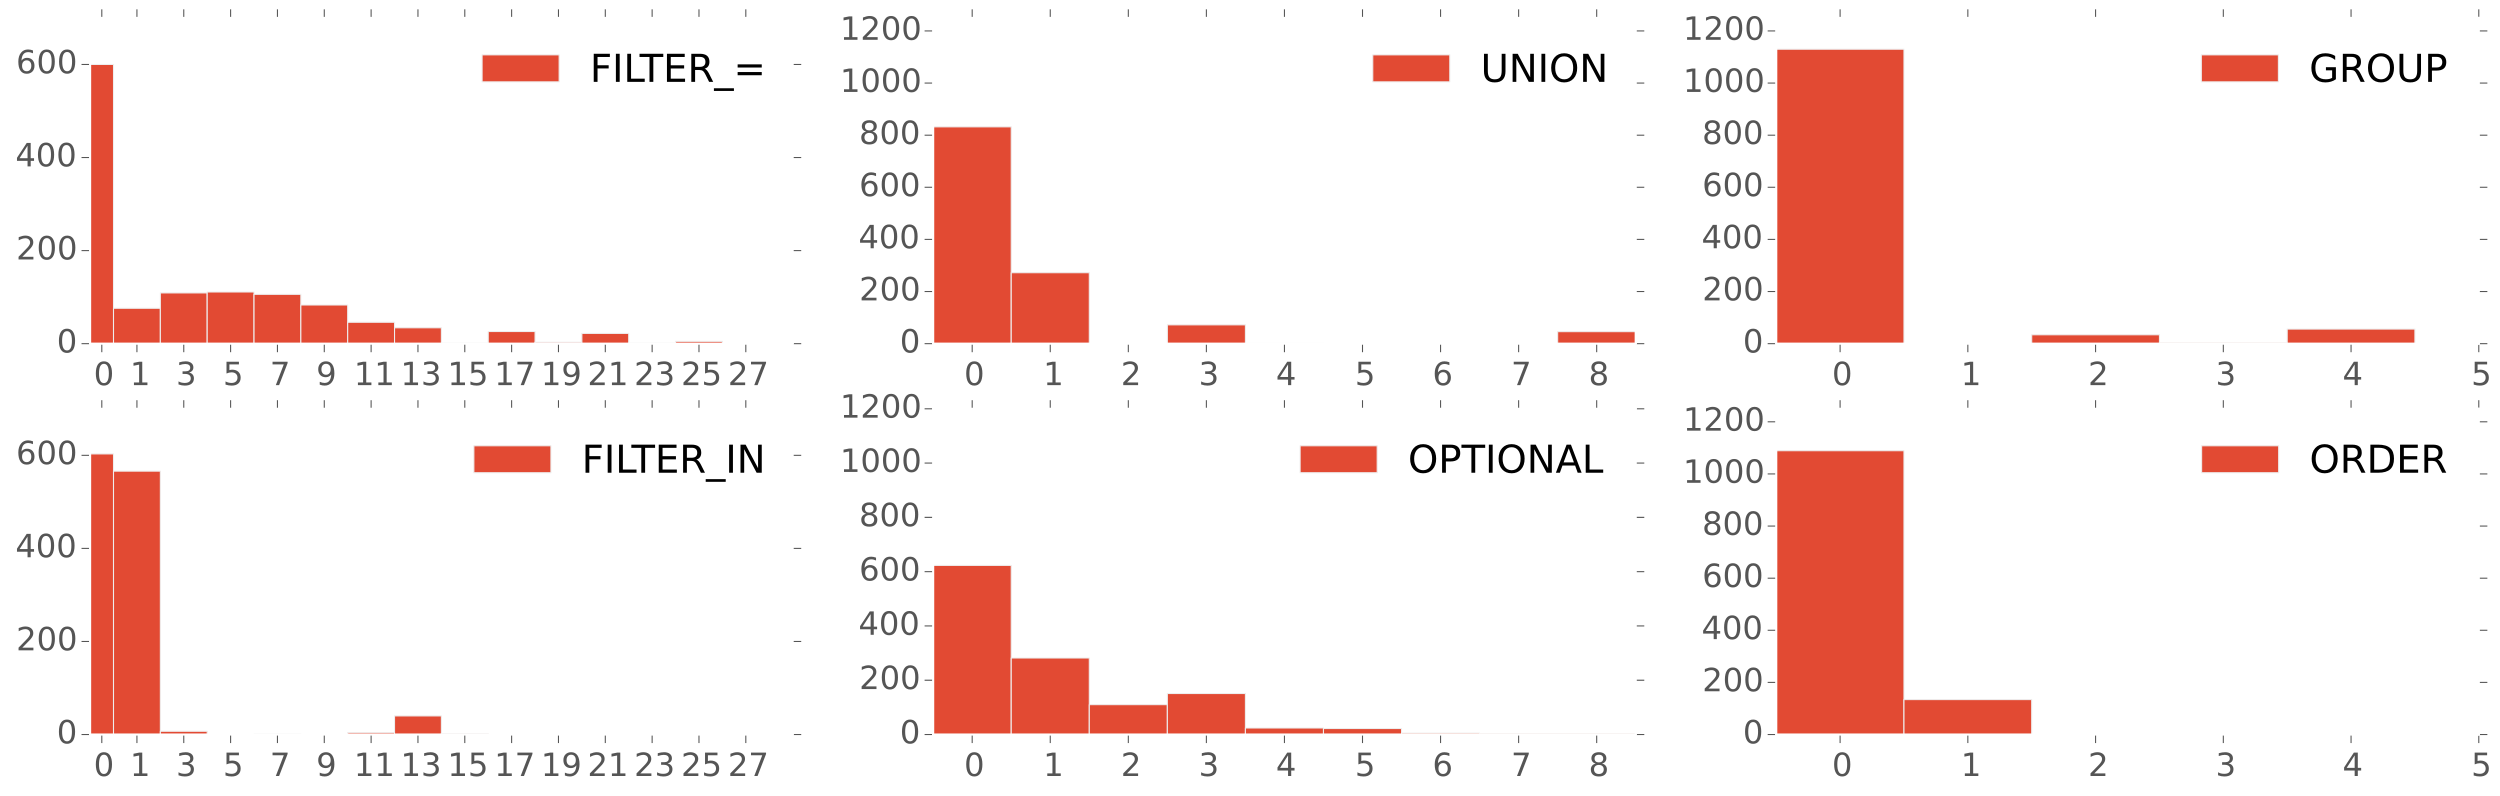 <?xml version="1.0" encoding="utf-8" standalone="no"?>
<!DOCTYPE svg PUBLIC "-//W3C//DTD SVG 1.1//EN"
  "http://www.w3.org/Graphics/SVG/1.1/DTD/svg11.dtd">
<!-- Created with matplotlib (http://matplotlib.org/) -->
<svg height="372pt" version="1.1" viewBox="0 0 1168 372" width="1168pt" xmlns="http://www.w3.org/2000/svg" xmlns:xlink="http://www.w3.org/1999/xlink">
 <defs>
  <style type="text/css">
*{stroke-linecap:butt;stroke-linejoin:round;}
  </style>
 </defs>
 <g id="figure_1">
  <g id="patch_1">
   <path d="
M0 372.88
L1168.83 372.88
L1168.83 0
L0 0
z
" style="fill:#ffffff;"/>
  </g>
  <g id="axes_1">
   <g id="patch_2">
    <path d="
M42.091 160.55
L370.326 160.55
L370.326 8.368
L42.091 8.368
z
" style="fill:#ffffff;"/>
   </g>
   <g id="matplotlib.axis_1">
    <g id="xtick_1">
     <g id="line2d_1">
      <defs>
       <path d="
M0 0
L0 4" id="m98e6b566c6" style="stroke:#555555;stroke-width:0.5;"/>
      </defs>
      <g>
       <use style="fill:#555555;stroke:#555555;stroke-width:0.5;" x="47.561" xlink:href="#m98e6b566c6" y="160.55"/>
      </g>
     </g>
     <g id="line2d_2">
      <defs>
       <path d="
M0 0
L0 -4" id="m4ba1eff96d" style="stroke:#555555;stroke-width:0.5;"/>
      </defs>
      <g>
       <use style="fill:#555555;stroke:#555555;stroke-width:0.5;" x="47.561" xlink:href="#m4ba1eff96d" y="8.368"/>
      </g>
     </g>
     <g id="text_1">
      <!-- 0 -->
      <defs>
       <path d="
M31.781 66.406
Q24.172 66.406 20.328 58.906
Q16.5 51.422 16.5 36.375
Q16.5 21.391 20.328 13.891
Q24.172 6.391 31.781 6.391
Q39.453 6.391 43.281 13.891
Q47.125 21.391 47.125 36.375
Q47.125 51.422 43.281 58.906
Q39.453 66.406 31.781 66.406
M31.781 74.219
Q44.047 74.219 50.516 64.516
Q56.984 54.828 56.984 36.375
Q56.984 17.969 50.516 8.266
Q44.047 -1.422 31.781 -1.422
Q19.531 -1.422 13.062 8.266
Q6.594 17.969 6.594 36.375
Q6.594 54.828 13.062 64.516
Q19.531 74.219 31.781 74.219" id="BitstreamVeraSans-Roman-30"/>
      </defs>
      <g style="fill:#555555;" transform="translate(43.784 179.943)scale(0.15 -0.15)">
       <use xlink:href="#BitstreamVeraSans-Roman-30"/>
      </g>
     </g>
    </g>
    <g id="xtick_2">
     <g id="line2d_3">
      <g>
       <use style="fill:#555555;stroke:#555555;stroke-width:0.5;" x="63.973" xlink:href="#m98e6b566c6" y="160.55"/>
      </g>
     </g>
     <g id="line2d_4">
      <g>
       <use style="fill:#555555;stroke:#555555;stroke-width:0.5;" x="63.973" xlink:href="#m4ba1eff96d" y="8.368"/>
      </g>
     </g>
     <g id="text_2">
      <!-- 1 -->
      <defs>
       <path d="
M12.406 8.297
L28.516 8.297
L28.516 63.922
L10.984 60.406
L10.984 69.391
L28.422 72.906
L38.281 72.906
L38.281 8.297
L54.391 8.297
L54.391 0
L12.406 0
z
" id="BitstreamVeraSans-Roman-31"/>
      </defs>
      <g style="fill:#555555;" transform="translate(60.719 179.943)scale(0.15 -0.15)">
       <use xlink:href="#BitstreamVeraSans-Roman-31"/>
      </g>
     </g>
    </g>
    <g id="xtick_3">
     <g id="line2d_5">
      <g>
       <use style="fill:#555555;stroke:#555555;stroke-width:0.5;" x="85.856" xlink:href="#m98e6b566c6" y="160.55"/>
      </g>
     </g>
     <g id="line2d_6">
      <g>
       <use style="fill:#555555;stroke:#555555;stroke-width:0.5;" x="85.856" xlink:href="#m4ba1eff96d" y="8.368"/>
      </g>
     </g>
     <g id="text_3">
      <!-- 3 -->
      <defs>
       <path d="
M40.578 39.312
Q47.656 37.797 51.625 33
Q55.609 28.219 55.609 21.188
Q55.609 10.406 48.188 4.484
Q40.766 -1.422 27.094 -1.422
Q22.516 -1.422 17.656 -0.516
Q12.797 0.391 7.625 2.203
L7.625 11.719
Q11.719 9.328 16.594 8.109
Q21.484 6.891 26.812 6.891
Q36.078 6.891 40.938 10.547
Q45.797 14.203 45.797 21.188
Q45.797 27.641 41.281 31.266
Q36.766 34.906 28.719 34.906
L20.219 34.906
L20.219 43.016
L29.109 43.016
Q36.375 43.016 40.234 45.922
Q44.094 48.828 44.094 54.297
Q44.094 59.906 40.109 62.906
Q36.141 65.922 28.719 65.922
Q24.656 65.922 20.016 65.031
Q15.375 64.156 9.812 62.312
L9.812 71.094
Q15.438 72.656 20.344 73.438
Q25.25 74.219 29.594 74.219
Q40.828 74.219 47.359 69.109
Q53.906 64.016 53.906 55.328
Q53.906 49.266 50.438 45.094
Q46.969 40.922 40.578 39.312" id="BitstreamVeraSans-Roman-33"/>
      </defs>
      <g style="fill:#555555;" transform="translate(82.258 179.943)scale(0.15 -0.15)">
       <use xlink:href="#BitstreamVeraSans-Roman-33"/>
      </g>
     </g>
    </g>
    <g id="xtick_4">
     <g id="line2d_7">
      <g>
       <use style="fill:#555555;stroke:#555555;stroke-width:0.5;" x="107.738" xlink:href="#m98e6b566c6" y="160.55"/>
      </g>
     </g>
     <g id="line2d_8">
      <g>
       <use style="fill:#555555;stroke:#555555;stroke-width:0.5;" x="107.738" xlink:href="#m4ba1eff96d" y="8.368"/>
      </g>
     </g>
     <g id="text_4">
      <!-- 5 -->
      <defs>
       <path d="
M10.797 72.906
L49.516 72.906
L49.516 64.594
L19.828 64.594
L19.828 46.734
Q21.969 47.469 24.109 47.828
Q26.266 48.188 28.422 48.188
Q40.625 48.188 47.75 41.5
Q54.891 34.812 54.891 23.391
Q54.891 11.625 47.562 5.094
Q40.234 -1.422 26.906 -1.422
Q22.312 -1.422 17.547 -0.641
Q12.797 0.141 7.719 1.703
L7.719 11.625
Q12.109 9.234 16.797 8.062
Q21.484 6.891 26.703 6.891
Q35.156 6.891 40.078 11.328
Q45.016 15.766 45.016 23.391
Q45.016 31 40.078 35.438
Q35.156 39.891 26.703 39.891
Q22.75 39.891 18.812 39.016
Q14.891 38.141 10.797 36.281
z
" id="BitstreamVeraSans-Roman-35"/>
      </defs>
      <g style="fill:#555555;" transform="translate(104.201 179.943)scale(0.15 -0.15)">
       <use xlink:href="#BitstreamVeraSans-Roman-35"/>
      </g>
     </g>
    </g>
    <g id="xtick_5">
     <g id="line2d_9">
      <g>
       <use style="fill:#555555;stroke:#555555;stroke-width:0.5;" x="129.62" xlink:href="#m98e6b566c6" y="160.55"/>
      </g>
     </g>
     <g id="line2d_10">
      <g>
       <use style="fill:#555555;stroke:#555555;stroke-width:0.5;" x="129.62" xlink:href="#m4ba1eff96d" y="8.368"/>
      </g>
     </g>
     <g id="text_5">
      <!-- 7 -->
      <defs>
       <path d="
M8.203 72.906
L55.078 72.906
L55.078 68.703
L28.609 0
L18.312 0
L43.219 64.594
L8.203 64.594
z
" id="BitstreamVeraSans-Roman-37"/>
      </defs>
      <g style="fill:#555555;" transform="translate(126.106 179.943)scale(0.15 -0.15)">
       <use xlink:href="#BitstreamVeraSans-Roman-37"/>
      </g>
     </g>
    </g>
    <g id="xtick_6">
     <g id="line2d_11">
      <g>
       <use style="fill:#555555;stroke:#555555;stroke-width:0.5;" x="151.503" xlink:href="#m98e6b566c6" y="160.55"/>
      </g>
     </g>
     <g id="line2d_12">
      <g>
       <use style="fill:#555555;stroke:#555555;stroke-width:0.5;" x="151.503" xlink:href="#m4ba1eff96d" y="8.368"/>
      </g>
     </g>
     <g id="text_6">
      <!-- 9 -->
      <defs>
       <path d="
M10.984 1.516
L10.984 10.5
Q14.703 8.734 18.5 7.812
Q22.312 6.891 25.984 6.891
Q35.75 6.891 40.891 13.453
Q46.047 20.016 46.781 33.406
Q43.953 29.203 39.594 26.953
Q35.25 24.703 29.984 24.703
Q19.047 24.703 12.672 31.312
Q6.297 37.938 6.297 49.422
Q6.297 60.641 12.938 67.422
Q19.578 74.219 30.609 74.219
Q43.266 74.219 49.922 64.516
Q56.594 54.828 56.594 36.375
Q56.594 19.141 48.406 8.859
Q40.234 -1.422 26.422 -1.422
Q22.703 -1.422 18.891 -0.688
Q15.094 0.047 10.984 1.516
M30.609 32.422
Q37.25 32.422 41.125 36.953
Q45.016 41.5 45.016 49.422
Q45.016 57.281 41.125 61.844
Q37.25 66.406 30.609 66.406
Q23.969 66.406 20.094 61.844
Q16.219 57.281 16.219 49.422
Q16.219 41.5 20.094 36.953
Q23.969 32.422 30.609 32.422" id="BitstreamVeraSans-Roman-39"/>
      </defs>
      <g style="fill:#555555;" transform="translate(147.732 179.943)scale(0.15 -0.15)">
       <use xlink:href="#BitstreamVeraSans-Roman-39"/>
      </g>
     </g>
    </g>
    <g id="xtick_7">
     <g id="line2d_13">
      <g>
       <use style="fill:#555555;stroke:#555555;stroke-width:0.5;" x="173.385" xlink:href="#m98e6b566c6" y="160.55"/>
      </g>
     </g>
     <g id="line2d_14">
      <g>
       <use style="fill:#555555;stroke:#555555;stroke-width:0.5;" x="173.385" xlink:href="#m4ba1eff96d" y="8.368"/>
      </g>
     </g>
     <g id="text_7">
      <!-- 11 -->
      <g style="fill:#555555;" transform="translate(165.361 179.943)scale(0.15 -0.15)">
       <use xlink:href="#BitstreamVeraSans-Roman-31"/>
       <use x="63.623" xlink:href="#BitstreamVeraSans-Roman-31"/>
      </g>
     </g>
    </g>
    <g id="xtick_8">
     <g id="line2d_15">
      <g>
       <use style="fill:#555555;stroke:#555555;stroke-width:0.5;" x="195.267" xlink:href="#m98e6b566c6" y="160.55"/>
      </g>
     </g>
     <g id="line2d_16">
      <g>
       <use style="fill:#555555;stroke:#555555;stroke-width:0.5;" x="195.267" xlink:href="#m4ba1eff96d" y="8.368"/>
      </g>
     </g>
     <g id="text_8">
      <!-- 13 -->
      <g style="fill:#555555;" transform="translate(187.152 179.943)scale(0.15 -0.15)">
       <use xlink:href="#BitstreamVeraSans-Roman-31"/>
       <use x="63.623" xlink:href="#BitstreamVeraSans-Roman-33"/>
      </g>
     </g>
    </g>
    <g id="xtick_9">
     <g id="line2d_17">
      <g>
       <use style="fill:#555555;stroke:#555555;stroke-width:0.5;" x="217.15" xlink:href="#m98e6b566c6" y="160.55"/>
      </g>
     </g>
     <g id="line2d_18">
      <g>
       <use style="fill:#555555;stroke:#555555;stroke-width:0.5;" x="217.15" xlink:href="#m4ba1eff96d" y="8.368"/>
      </g>
     </g>
     <g id="text_9">
      <!-- 15 -->
      <g style="fill:#555555;" transform="translate(209.088 179.943)scale(0.15 -0.15)">
       <use xlink:href="#BitstreamVeraSans-Roman-31"/>
       <use x="63.623" xlink:href="#BitstreamVeraSans-Roman-35"/>
      </g>
     </g>
    </g>
    <g id="xtick_10">
     <g id="line2d_19">
      <g>
       <use style="fill:#555555;stroke:#555555;stroke-width:0.5;" x="239.032" xlink:href="#m98e6b566c6" y="160.55"/>
      </g>
     </g>
     <g id="line2d_20">
      <g>
       <use style="fill:#555555;stroke:#555555;stroke-width:0.5;" x="239.032" xlink:href="#m4ba1eff96d" y="8.368"/>
      </g>
     </g>
     <g id="text_10">
      <!-- 17 -->
      <g style="fill:#555555;" transform="translate(230.956 179.943)scale(0.15 -0.15)">
       <use xlink:href="#BitstreamVeraSans-Roman-31"/>
       <use x="63.623" xlink:href="#BitstreamVeraSans-Roman-37"/>
      </g>
     </g>
    </g>
    <g id="xtick_11">
     <g id="line2d_21">
      <g>
       <use style="fill:#555555;stroke:#555555;stroke-width:0.5;" x="260.914" xlink:href="#m98e6b566c6" y="160.55"/>
      </g>
     </g>
     <g id="line2d_22">
      <g>
       <use style="fill:#555555;stroke:#555555;stroke-width:0.5;" x="260.914" xlink:href="#m4ba1eff96d" y="8.368"/>
      </g>
     </g>
     <g id="text_11">
      <!-- 19 -->
      <g style="fill:#555555;" transform="translate(252.725 179.943)scale(0.15 -0.15)">
       <use xlink:href="#BitstreamVeraSans-Roman-31"/>
       <use x="63.623" xlink:href="#BitstreamVeraSans-Roman-39"/>
      </g>
     </g>
    </g>
    <g id="xtick_12">
     <g id="line2d_23">
      <g>
       <use style="fill:#555555;stroke:#555555;stroke-width:0.5;" x="282.797" xlink:href="#m98e6b566c6" y="160.55"/>
      </g>
     </g>
     <g id="line2d_24">
      <g>
       <use style="fill:#555555;stroke:#555555;stroke-width:0.5;" x="282.797" xlink:href="#m4ba1eff96d" y="8.368"/>
      </g>
     </g>
     <g id="text_12">
      <!-- 21 -->
      <defs>
       <path d="
M19.188 8.297
L53.609 8.297
L53.609 0
L7.328 0
L7.328 8.297
Q12.938 14.109 22.625 23.891
Q32.328 33.688 34.812 36.531
Q39.547 41.844 41.422 45.531
Q43.312 49.219 43.312 52.781
Q43.312 58.594 39.234 62.25
Q35.156 65.922 28.609 65.922
Q23.969 65.922 18.812 64.312
Q13.672 62.703 7.812 59.422
L7.812 69.391
Q13.766 71.781 18.938 73
Q24.125 74.219 28.422 74.219
Q39.75 74.219 46.484 68.547
Q53.219 62.891 53.219 53.422
Q53.219 48.922 51.531 44.891
Q49.859 40.875 45.406 35.406
Q44.188 33.984 37.641 27.219
Q31.109 20.453 19.188 8.297" id="BitstreamVeraSans-Roman-32"/>
      </defs>
      <g style="fill:#555555;" transform="translate(274.498 179.943)scale(0.15 -0.15)">
       <use xlink:href="#BitstreamVeraSans-Roman-32"/>
       <use x="63.623" xlink:href="#BitstreamVeraSans-Roman-31"/>
      </g>
     </g>
    </g>
    <g id="xtick_13">
     <g id="line2d_25">
      <g>
       <use style="fill:#555555;stroke:#555555;stroke-width:0.5;" x="304.679" xlink:href="#m98e6b566c6" y="160.55"/>
      </g>
     </g>
     <g id="line2d_26">
      <g>
       <use style="fill:#555555;stroke:#555555;stroke-width:0.5;" x="304.679" xlink:href="#m4ba1eff96d" y="8.368"/>
      </g>
     </g>
     <g id="text_13">
      <!-- 23 -->
      <g style="fill:#555555;" transform="translate(296.289 179.943)scale(0.15 -0.15)">
       <use xlink:href="#BitstreamVeraSans-Roman-32"/>
       <use x="63.623" xlink:href="#BitstreamVeraSans-Roman-33"/>
      </g>
     </g>
    </g>
    <g id="xtick_14">
     <g id="line2d_27">
      <g>
       <use style="fill:#555555;stroke:#555555;stroke-width:0.5;" x="326.561" xlink:href="#m98e6b566c6" y="160.55"/>
      </g>
     </g>
     <g id="line2d_28">
      <g>
       <use style="fill:#555555;stroke:#555555;stroke-width:0.5;" x="326.561" xlink:href="#m4ba1eff96d" y="8.368"/>
      </g>
     </g>
     <g id="text_14">
      <!-- 25 -->
      <g style="fill:#555555;" transform="translate(318.226 179.943)scale(0.15 -0.15)">
       <use xlink:href="#BitstreamVeraSans-Roman-32"/>
       <use x="63.623" xlink:href="#BitstreamVeraSans-Roman-35"/>
      </g>
     </g>
    </g>
    <g id="xtick_15">
     <g id="line2d_29">
      <g>
       <use style="fill:#555555;stroke:#555555;stroke-width:0.5;" x="348.444" xlink:href="#m98e6b566c6" y="160.55"/>
      </g>
     </g>
     <g id="line2d_30">
      <g>
       <use style="fill:#555555;stroke:#555555;stroke-width:0.5;" x="348.444" xlink:href="#m4ba1eff96d" y="8.368"/>
      </g>
     </g>
     <g id="text_15">
      <!-- 27 -->
      <g style="fill:#555555;" transform="translate(340.094 179.943)scale(0.15 -0.15)">
       <use xlink:href="#BitstreamVeraSans-Roman-32"/>
       <use x="63.623" xlink:href="#BitstreamVeraSans-Roman-37"/>
      </g>
     </g>
    </g>
   </g>
   <g id="matplotlib.axis_2">
    <g id="ytick_1">
     <g id="line2d_31">
      <defs>
       <path d="
M0 0
L-4 0" id="m5191f13a99" style="stroke:#555555;stroke-width:0.5;"/>
      </defs>
      <g>
       <use style="fill:#555555;stroke:#555555;stroke-width:0.5;" x="42.091" xlink:href="#m5191f13a99" y="160.55"/>
      </g>
     </g>
     <g id="line2d_32">
      <defs>
       <path d="
M0 0
L4 0" id="mdd7d7fa58b" style="stroke:#555555;stroke-width:0.5;"/>
      </defs>
      <g>
       <use style="fill:#555555;stroke:#555555;stroke-width:0.5;" x="370.326" xlink:href="#mdd7d7fa58b" y="160.55"/>
      </g>
     </g>
     <g id="text_16">
      <!-- 0 -->
      <g style="fill:#555555;" transform="translate(26.535 164.688)scale(0.15 -0.15)">
       <use xlink:href="#BitstreamVeraSans-Roman-30"/>
      </g>
     </g>
    </g>
    <g id="ytick_2">
     <g id="line2d_33">
      <g>
       <use style="fill:#555555;stroke:#555555;stroke-width:0.5;" x="42.091" xlink:href="#m5191f13a99" y="117.07"/>
      </g>
     </g>
     <g id="line2d_34">
      <g>
       <use style="fill:#555555;stroke:#555555;stroke-width:0.5;" x="370.326" xlink:href="#mdd7d7fa58b" y="117.07"/>
      </g>
     </g>
     <g id="text_17">
      <!-- 200 -->
      <g style="fill:#555555;" transform="translate(7.565 121.207)scale(0.15 -0.15)">
       <use xlink:href="#BitstreamVeraSans-Roman-32"/>
       <use x="63.623" xlink:href="#BitstreamVeraSans-Roman-30"/>
       <use x="127.246" xlink:href="#BitstreamVeraSans-Roman-30"/>
      </g>
     </g>
    </g>
    <g id="ytick_3">
     <g id="line2d_35">
      <g>
       <use style="fill:#555555;stroke:#555555;stroke-width:0.5;" x="42.091" xlink:href="#m5191f13a99" y="73.589"/>
      </g>
     </g>
     <g id="line2d_36">
      <g>
       <use style="fill:#555555;stroke:#555555;stroke-width:0.5;" x="370.326" xlink:href="#mdd7d7fa58b" y="73.589"/>
      </g>
     </g>
     <g id="text_18">
      <!-- 400 -->
      <defs>
       <path d="
M37.797 64.312
L12.891 25.391
L37.797 25.391
z

M35.203 72.906
L47.609 72.906
L47.609 25.391
L58.016 25.391
L58.016 17.188
L47.609 17.188
L47.609 0
L37.797 0
L37.797 17.188
L4.891 17.188
L4.891 26.703
z
" id="BitstreamVeraSans-Roman-34"/>
      </defs>
      <g style="fill:#555555;" transform="translate(7.2 77.727)scale(0.15 -0.15)">
       <use xlink:href="#BitstreamVeraSans-Roman-34"/>
       <use x="63.623" xlink:href="#BitstreamVeraSans-Roman-30"/>
       <use x="127.246" xlink:href="#BitstreamVeraSans-Roman-30"/>
      </g>
     </g>
    </g>
    <g id="ytick_4">
     <g id="line2d_37">
      <g>
       <use style="fill:#555555;stroke:#555555;stroke-width:0.5;" x="42.091" xlink:href="#m5191f13a99" y="30.109"/>
      </g>
     </g>
     <g id="line2d_38">
      <g>
       <use style="fill:#555555;stroke:#555555;stroke-width:0.5;" x="370.326" xlink:href="#mdd7d7fa58b" y="30.109"/>
      </g>
     </g>
     <g id="text_19">
      <!-- 600 -->
      <defs>
       <path d="
M33.016 40.375
Q26.375 40.375 22.484 35.828
Q18.609 31.297 18.609 23.391
Q18.609 15.531 22.484 10.953
Q26.375 6.391 33.016 6.391
Q39.656 6.391 43.531 10.953
Q47.406 15.531 47.406 23.391
Q47.406 31.297 43.531 35.828
Q39.656 40.375 33.016 40.375
M52.594 71.297
L52.594 62.312
Q48.875 64.062 45.094 64.984
Q41.312 65.922 37.594 65.922
Q27.828 65.922 22.672 59.328
Q17.531 52.734 16.797 39.406
Q19.672 43.656 24.016 45.922
Q28.375 48.188 33.594 48.188
Q44.578 48.188 50.953 41.516
Q57.328 34.859 57.328 23.391
Q57.328 12.156 50.688 5.359
Q44.047 -1.422 33.016 -1.422
Q20.359 -1.422 13.672 8.266
Q6.984 17.969 6.984 36.375
Q6.984 53.656 15.188 63.938
Q23.391 74.219 37.203 74.219
Q40.922 74.219 44.703 73.484
Q48.484 72.75 52.594 71.297" id="BitstreamVeraSans-Roman-36"/>
      </defs>
      <g style="fill:#555555;" transform="translate(7.514 34.246)scale(0.15 -0.15)">
       <use xlink:href="#BitstreamVeraSans-Roman-36"/>
       <use x="63.623" xlink:href="#BitstreamVeraSans-Roman-30"/>
       <use x="127.246" xlink:href="#BitstreamVeraSans-Roman-30"/>
      </g>
     </g>
    </g>
   </g>
   <g id="patch_3">
    <path clip-path="url(#p65463fd4c0)" d="
M42.091 160.55
L53.032 160.55
L53.032 30.109
L42.091 30.109
z
" style="fill:#e24a33;stroke:#eeeeee;stroke-linejoin:miter;stroke-width:0.5;"/>
   </g>
   <g id="patch_4">
    <path clip-path="url(#p65463fd4c0)" d="
M53.032 160.55
L74.914 160.55
L74.914 144.028
L53.032 144.028
z
" style="fill:#e24a33;stroke:#eeeeee;stroke-linejoin:miter;stroke-width:0.5;"/>
   </g>
   <g id="patch_5">
    <path clip-path="url(#p65463fd4c0)" d="
M74.914 160.55
L96.797 160.55
L96.797 136.853
L74.914 136.853
z
" style="fill:#e24a33;stroke:#eeeeee;stroke-linejoin:miter;stroke-width:0.5;"/>
   </g>
   <g id="patch_6">
    <path clip-path="url(#p65463fd4c0)" d="
M96.797 160.55
L118.679 160.55
L118.679 136.419
L96.797 136.419
z
" style="fill:#e24a33;stroke:#eeeeee;stroke-linejoin:miter;stroke-width:0.5;"/>
   </g>
   <g id="patch_7">
    <path clip-path="url(#p65463fd4c0)" d="
M118.679 160.55
L140.561 160.55
L140.561 137.506
L118.679 137.506
z
" style="fill:#e24a33;stroke:#eeeeee;stroke-linejoin:miter;stroke-width:0.5;"/>
   </g>
   <g id="patch_8">
    <path clip-path="url(#p65463fd4c0)" d="
M140.561 160.55
L162.444 160.55
L162.444 142.506
L140.561 142.506
z
" style="fill:#e24a33;stroke:#eeeeee;stroke-linejoin:miter;stroke-width:0.5;"/>
   </g>
   <g id="patch_9">
    <path clip-path="url(#p65463fd4c0)" d="
M162.444 160.55
L184.326 160.55
L184.326 150.55
L162.444 150.55
z
" style="fill:#e24a33;stroke:#eeeeee;stroke-linejoin:miter;stroke-width:0.5;"/>
   </g>
   <g id="patch_10">
    <path clip-path="url(#p65463fd4c0)" d="
M184.326 160.55
L206.208 160.55
L206.208 153.159
L184.326 153.159
z
" style="fill:#e24a33;stroke:#eeeeee;stroke-linejoin:miter;stroke-width:0.5;"/>
   </g>
   <g id="patch_11">
    <path clip-path="url(#p65463fd4c0)" d="
M206.208 160.55
L228.091 160.55
L228.091 160.333
L206.208 160.333
z
" style="fill:#e24a33;stroke:#eeeeee;stroke-linejoin:miter;stroke-width:0.5;"/>
   </g>
   <g id="patch_12">
    <path clip-path="url(#p65463fd4c0)" d="
M228.091 160.55
L249.973 160.55
L249.973 154.898
L228.091 154.898
z
" style="fill:#e24a33;stroke:#eeeeee;stroke-linejoin:miter;stroke-width:0.5;"/>
   </g>
   <g id="patch_13">
    <path clip-path="url(#p65463fd4c0)" d="
M249.973 160.55
L271.856 160.55
L271.856 159.898
L249.973 159.898
z
" style="fill:#e24a33;stroke:#eeeeee;stroke-linejoin:miter;stroke-width:0.5;"/>
   </g>
   <g id="patch_14">
    <path clip-path="url(#p65463fd4c0)" d="
M271.856 160.55
L293.738 160.55
L293.738 155.767
L271.856 155.767
z
" style="fill:#e24a33;stroke:#eeeeee;stroke-linejoin:miter;stroke-width:0.5;"/>
   </g>
   <g id="patch_15">
    <path clip-path="url(#p65463fd4c0)" d="
M293.738 160.55
L315.62 160.55
L315.62 160.333
L293.738 160.333
z
" style="fill:#e24a33;stroke:#eeeeee;stroke-linejoin:miter;stroke-width:0.5;"/>
   </g>
   <g id="patch_16">
    <path clip-path="url(#p65463fd4c0)" d="
M315.62 160.55
L337.503 160.55
L337.503 159.463
L315.62 159.463
z
" style="fill:#e24a33;stroke:#eeeeee;stroke-linejoin:miter;stroke-width:0.5;"/>
   </g>
   <g id="patch_17">
    <path d="
M42.091 8.368
L370.326 8.368" style="fill:none;stroke:#ffffff;stroke-linecap:square;stroke-linejoin:miter;"/>
   </g>
   <g id="patch_18">
    <path d="
M42.091 160.55
L370.326 160.55" style="fill:none;stroke:#ffffff;stroke-linecap:square;stroke-linejoin:miter;"/>
   </g>
   <g id="patch_19">
    <path d="
M42.091 160.55
L42.091 8.368" style="fill:none;stroke:#ffffff;stroke-linecap:square;stroke-linejoin:miter;"/>
   </g>
   <g id="patch_20">
    <path d="
M370.326 160.55
L370.326 8.368" style="fill:none;stroke:#ffffff;stroke-linecap:square;stroke-linejoin:miter;"/>
   </g>
   <g id="legend_1">
    <g id="patch_21">
     <path d="
M218.026 49.69
L361.326 49.69
L361.326 17.368
L218.026 17.368
z
" style="fill:#ffffff;stroke:#ffffff;stroke-linejoin:miter;stroke-width:0.5;"/>
    </g>
    <g id="patch_22">
     <path d="
M225.226 38.246
L261.226 38.246
L261.226 25.646
L225.226 25.646
z
" style="fill:#e24a33;stroke:#eeeeee;stroke-linejoin:miter;stroke-width:0.5;"/>
    </g>
    <g id="text_20">
     <!-- FILTER_= -->
     <defs>
      <path d="
M9.812 72.906
L19.672 72.906
L19.672 8.297
L55.172 8.297
L55.172 0
L9.812 0
z
" id="BitstreamVeraSans-Roman-4c"/>
      <path d="
M-0.297 72.906
L61.375 72.906
L61.375 64.594
L35.5 64.594
L35.5 0
L25.594 0
L25.594 64.594
L-0.297 64.594
z
" id="BitstreamVeraSans-Roman-54"/>
      <path d="
M9.812 72.906
L51.703 72.906
L51.703 64.594
L19.672 64.594
L19.672 43.109
L48.578 43.109
L48.578 34.812
L19.672 34.812
L19.672 0
L9.812 0
z
" id="BitstreamVeraSans-Roman-46"/>
      <path d="
M10.594 45.406
L73.188 45.406
L73.188 37.203
L10.594 37.203
z

M10.594 25.484
L73.188 25.484
L73.188 17.188
L10.594 17.188
z
" id="BitstreamVeraSans-Roman-3d"/>
      <path d="
M9.812 72.906
L55.906 72.906
L55.906 64.594
L19.672 64.594
L19.672 43.016
L54.391 43.016
L54.391 34.719
L19.672 34.719
L19.672 8.297
L56.781 8.297
L56.781 0
L9.812 0
z
" id="BitstreamVeraSans-Roman-45"/>
      <path d="
M9.812 72.906
L19.672 72.906
L19.672 0
L9.812 0
z
" id="BitstreamVeraSans-Roman-49"/>
      <path d="
M44.391 34.188
Q47.562 33.109 50.562 29.594
Q53.562 26.078 56.594 19.922
L66.609 0
L56 0
L46.688 18.703
Q43.062 26.031 39.672 28.422
Q36.281 30.812 30.422 30.812
L19.672 30.812
L19.672 0
L9.812 0
L9.812 72.906
L32.078 72.906
Q44.578 72.906 50.734 67.672
Q56.891 62.453 56.891 51.906
Q56.891 45.016 53.688 40.469
Q50.484 35.938 44.391 34.188
M19.672 64.797
L19.672 38.922
L32.078 38.922
Q39.203 38.922 42.844 42.219
Q46.484 45.516 46.484 51.906
Q46.484 58.297 42.844 61.547
Q39.203 64.797 32.078 64.797
z
" id="BitstreamVeraSans-Roman-52"/>
      <path d="
M50.984 -16.609
L50.984 -23.578
L-0.984 -23.578
L-0.984 -16.609
z
" id="BitstreamVeraSans-Roman-5f"/>
     </defs>
     <g transform="translate(275.626 38.246)scale(0.18 -0.18)">
      <use xlink:href="#BitstreamVeraSans-Roman-46"/>
      <use x="57.52" xlink:href="#BitstreamVeraSans-Roman-49"/>
      <use x="87.012" xlink:href="#BitstreamVeraSans-Roman-4c"/>
      <use x="128.975" xlink:href="#BitstreamVeraSans-Roman-54"/>
      <use x="190.059" xlink:href="#BitstreamVeraSans-Roman-45"/>
      <use x="253.242" xlink:href="#BitstreamVeraSans-Roman-52"/>
      <use x="322.725" xlink:href="#BitstreamVeraSans-Roman-5f"/>
      <use x="372.725" xlink:href="#BitstreamVeraSans-Roman-3d"/>
     </g>
    </g>
   </g>
  </g>
  <g id="axes_2">
   <g id="patch_23">
    <path d="
M435.973 160.55
L764.208 160.55
L764.208 8.368
L435.973 8.368
z
" style="fill:#ffffff;"/>
   </g>
   <g id="matplotlib.axis_3">
    <g id="xtick_16">
     <g id="line2d_39">
      <g>
       <use style="fill:#555555;stroke:#555555;stroke-width:0.5;" x="454.208" xlink:href="#m98e6b566c6" y="160.55"/>
      </g>
     </g>
     <g id="line2d_40">
      <g>
       <use style="fill:#555555;stroke:#555555;stroke-width:0.5;" x="454.208" xlink:href="#m4ba1eff96d" y="8.368"/>
      </g>
     </g>
     <g id="text_21">
      <!-- 0 -->
      <g style="fill:#555555;" transform="translate(450.431 179.943)scale(0.15 -0.15)">
       <use xlink:href="#BitstreamVeraSans-Roman-30"/>
      </g>
     </g>
    </g>
    <g id="xtick_17">
     <g id="line2d_41">
      <g>
       <use style="fill:#555555;stroke:#555555;stroke-width:0.5;" x="490.679" xlink:href="#m98e6b566c6" y="160.55"/>
      </g>
     </g>
     <g id="line2d_42">
      <g>
       <use style="fill:#555555;stroke:#555555;stroke-width:0.5;" x="490.679" xlink:href="#m4ba1eff96d" y="8.368"/>
      </g>
     </g>
     <g id="text_22">
      <!-- 1 -->
      <g style="fill:#555555;" transform="translate(487.425 179.943)scale(0.15 -0.15)">
       <use xlink:href="#BitstreamVeraSans-Roman-31"/>
      </g>
     </g>
    </g>
    <g id="xtick_18">
     <g id="line2d_43">
      <g>
       <use style="fill:#555555;stroke:#555555;stroke-width:0.5;" x="527.15" xlink:href="#m98e6b566c6" y="160.55"/>
      </g>
     </g>
     <g id="line2d_44">
      <g>
       <use style="fill:#555555;stroke:#555555;stroke-width:0.5;" x="527.15" xlink:href="#m4ba1eff96d" y="8.368"/>
      </g>
     </g>
     <g id="text_23">
      <!-- 2 -->
      <g style="fill:#555555;" transform="translate(523.68 179.943)scale(0.15 -0.15)">
       <use xlink:href="#BitstreamVeraSans-Roman-32"/>
      </g>
     </g>
    </g>
    <g id="xtick_19">
     <g id="line2d_45">
      <g>
       <use style="fill:#555555;stroke:#555555;stroke-width:0.5;" x="563.62" xlink:href="#m98e6b566c6" y="160.55"/>
      </g>
     </g>
     <g id="line2d_46">
      <g>
       <use style="fill:#555555;stroke:#555555;stroke-width:0.5;" x="563.62" xlink:href="#m4ba1eff96d" y="8.368"/>
      </g>
     </g>
     <g id="text_24">
      <!-- 3 -->
      <g style="fill:#555555;" transform="translate(560.023 179.943)scale(0.15 -0.15)">
       <use xlink:href="#BitstreamVeraSans-Roman-33"/>
      </g>
     </g>
    </g>
    <g id="xtick_20">
     <g id="line2d_47">
      <g>
       <use style="fill:#555555;stroke:#555555;stroke-width:0.5;" x="600.091" xlink:href="#m98e6b566c6" y="160.55"/>
      </g>
     </g>
     <g id="line2d_48">
      <g>
       <use style="fill:#555555;stroke:#555555;stroke-width:0.5;" x="600.091" xlink:href="#m4ba1eff96d" y="8.368"/>
      </g>
     </g>
     <g id="text_25">
      <!-- 4 -->
      <g style="fill:#555555;" transform="translate(596.108 179.943)scale(0.15 -0.15)">
       <use xlink:href="#BitstreamVeraSans-Roman-34"/>
      </g>
     </g>
    </g>
    <g id="xtick_21">
     <g id="line2d_49">
      <g>
       <use style="fill:#555555;stroke:#555555;stroke-width:0.5;" x="636.561" xlink:href="#m98e6b566c6" y="160.55"/>
      </g>
     </g>
     <g id="line2d_50">
      <g>
       <use style="fill:#555555;stroke:#555555;stroke-width:0.5;" x="636.561" xlink:href="#m4ba1eff96d" y="8.368"/>
      </g>
     </g>
     <g id="text_26">
      <!-- 5 -->
      <g style="fill:#555555;" transform="translate(633.025 179.943)scale(0.15 -0.15)">
       <use xlink:href="#BitstreamVeraSans-Roman-35"/>
      </g>
     </g>
    </g>
    <g id="xtick_22">
     <g id="line2d_51">
      <g>
       <use style="fill:#555555;stroke:#555555;stroke-width:0.5;" x="673.032" xlink:href="#m98e6b566c6" y="160.55"/>
      </g>
     </g>
     <g id="line2d_52">
      <g>
       <use style="fill:#555555;stroke:#555555;stroke-width:0.5;" x="673.032" xlink:href="#m4ba1eff96d" y="8.368"/>
      </g>
     </g>
     <g id="text_27">
      <!-- 6 -->
      <g style="fill:#555555;" transform="translate(669.258 179.943)scale(0.15 -0.15)">
       <use xlink:href="#BitstreamVeraSans-Roman-36"/>
      </g>
     </g>
    </g>
    <g id="xtick_23">
     <g id="line2d_53">
      <g>
       <use style="fill:#555555;stroke:#555555;stroke-width:0.5;" x="709.503" xlink:href="#m98e6b566c6" y="160.55"/>
      </g>
     </g>
     <g id="line2d_54">
      <g>
       <use style="fill:#555555;stroke:#555555;stroke-width:0.5;" x="709.503" xlink:href="#m4ba1eff96d" y="8.368"/>
      </g>
     </g>
     <g id="text_28">
      <!-- 7 -->
      <g style="fill:#555555;" transform="translate(705.988 179.943)scale(0.15 -0.15)">
       <use xlink:href="#BitstreamVeraSans-Roman-37"/>
      </g>
     </g>
    </g>
    <g id="xtick_24">
     <g id="line2d_55">
      <g>
       <use style="fill:#555555;stroke:#555555;stroke-width:0.5;" x="745.973" xlink:href="#m98e6b566c6" y="160.55"/>
      </g>
     </g>
     <g id="line2d_56">
      <g>
       <use style="fill:#555555;stroke:#555555;stroke-width:0.5;" x="745.973" xlink:href="#m4ba1eff96d" y="8.368"/>
      </g>
     </g>
     <g id="text_29">
      <!-- 8 -->
      <defs>
       <path d="
M31.781 34.625
Q24.75 34.625 20.719 30.859
Q16.703 27.094 16.703 20.516
Q16.703 13.922 20.719 10.156
Q24.75 6.391 31.781 6.391
Q38.812 6.391 42.859 10.172
Q46.922 13.969 46.922 20.516
Q46.922 27.094 42.891 30.859
Q38.875 34.625 31.781 34.625
M21.922 38.812
Q15.578 40.375 12.031 44.719
Q8.5 49.078 8.5 55.328
Q8.5 64.062 14.719 69.141
Q20.953 74.219 31.781 74.219
Q42.672 74.219 48.875 69.141
Q55.078 64.062 55.078 55.328
Q55.078 49.078 51.531 44.719
Q48 40.375 41.703 38.812
Q48.828 37.156 52.797 32.312
Q56.781 27.484 56.781 20.516
Q56.781 9.906 50.312 4.234
Q43.844 -1.422 31.781 -1.422
Q19.734 -1.422 13.25 4.234
Q6.781 9.906 6.781 20.516
Q6.781 27.484 10.781 32.312
Q14.797 37.156 21.922 38.812
M18.312 54.391
Q18.312 48.734 21.844 45.562
Q25.391 42.391 31.781 42.391
Q38.141 42.391 41.719 45.562
Q45.312 48.734 45.312 54.391
Q45.312 60.062 41.719 63.234
Q38.141 66.406 31.781 66.406
Q25.391 66.406 21.844 63.234
Q18.312 60.062 18.312 54.391" id="BitstreamVeraSans-Roman-38"/>
      </defs>
      <g style="fill:#555555;" transform="translate(742.225 179.943)scale(0.15 -0.15)">
       <use xlink:href="#BitstreamVeraSans-Roman-38"/>
      </g>
     </g>
    </g>
   </g>
   <g id="matplotlib.axis_4">
    <g id="ytick_5">
     <g id="line2d_57">
      <g>
       <use style="fill:#555555;stroke:#555555;stroke-width:0.5;" x="435.973" xlink:href="#m5191f13a99" y="160.55"/>
      </g>
     </g>
     <g id="line2d_58">
      <g>
       <use style="fill:#555555;stroke:#555555;stroke-width:0.5;" x="764.208" xlink:href="#mdd7d7fa58b" y="160.55"/>
      </g>
     </g>
     <g id="text_30">
      <!-- 0 -->
      <g style="fill:#555555;" transform="translate(420.418 164.688)scale(0.15 -0.15)">
       <use xlink:href="#BitstreamVeraSans-Roman-30"/>
      </g>
     </g>
    </g>
    <g id="ytick_6">
     <g id="line2d_59">
      <g>
       <use style="fill:#555555;stroke:#555555;stroke-width:0.5;" x="435.973" xlink:href="#m5191f13a99" y="136.201"/>
      </g>
     </g>
     <g id="line2d_60">
      <g>
       <use style="fill:#555555;stroke:#555555;stroke-width:0.5;" x="764.208" xlink:href="#mdd7d7fa58b" y="136.201"/>
      </g>
     </g>
     <g id="text_31">
      <!-- 200 -->
      <g style="fill:#555555;" transform="translate(401.448 140.339)scale(0.15 -0.15)">
       <use xlink:href="#BitstreamVeraSans-Roman-32"/>
       <use x="63.623" xlink:href="#BitstreamVeraSans-Roman-30"/>
       <use x="127.246" xlink:href="#BitstreamVeraSans-Roman-30"/>
      </g>
     </g>
    </g>
    <g id="ytick_7">
     <g id="line2d_61">
      <g>
       <use style="fill:#555555;stroke:#555555;stroke-width:0.5;" x="435.973" xlink:href="#m5191f13a99" y="111.852"/>
      </g>
     </g>
     <g id="line2d_62">
      <g>
       <use style="fill:#555555;stroke:#555555;stroke-width:0.5;" x="764.208" xlink:href="#mdd7d7fa58b" y="111.852"/>
      </g>
     </g>
     <g id="text_32">
      <!-- 400 -->
      <g style="fill:#555555;" transform="translate(401.082 115.989)scale(0.15 -0.15)">
       <use xlink:href="#BitstreamVeraSans-Roman-34"/>
       <use x="63.623" xlink:href="#BitstreamVeraSans-Roman-30"/>
       <use x="127.246" xlink:href="#BitstreamVeraSans-Roman-30"/>
      </g>
     </g>
    </g>
    <g id="ytick_8">
     <g id="line2d_63">
      <g>
       <use style="fill:#555555;stroke:#555555;stroke-width:0.5;" x="435.973" xlink:href="#m5191f13a99" y="87.503"/>
      </g>
     </g>
     <g id="line2d_64">
      <g>
       <use style="fill:#555555;stroke:#555555;stroke-width:0.5;" x="764.208" xlink:href="#mdd7d7fa58b" y="87.503"/>
      </g>
     </g>
     <g id="text_33">
      <!-- 600 -->
      <g style="fill:#555555;" transform="translate(401.396 91.64)scale(0.15 -0.15)">
       <use xlink:href="#BitstreamVeraSans-Roman-36"/>
       <use x="63.623" xlink:href="#BitstreamVeraSans-Roman-30"/>
       <use x="127.246" xlink:href="#BitstreamVeraSans-Roman-30"/>
      </g>
     </g>
    </g>
    <g id="ytick_9">
     <g id="line2d_65">
      <g>
       <use style="fill:#555555;stroke:#555555;stroke-width:0.5;" x="435.973" xlink:href="#m5191f13a99" y="63.154"/>
      </g>
     </g>
     <g id="line2d_66">
      <g>
       <use style="fill:#555555;stroke:#555555;stroke-width:0.5;" x="764.208" xlink:href="#mdd7d7fa58b" y="63.154"/>
      </g>
     </g>
     <g id="text_34">
      <!-- 800 -->
      <g style="fill:#555555;" transform="translate(401.366 67.291)scale(0.15 -0.15)">
       <use xlink:href="#BitstreamVeraSans-Roman-38"/>
       <use x="63.623" xlink:href="#BitstreamVeraSans-Roman-30"/>
       <use x="127.246" xlink:href="#BitstreamVeraSans-Roman-30"/>
      </g>
     </g>
    </g>
    <g id="ytick_10">
     <g id="line2d_67">
      <g>
       <use style="fill:#555555;stroke:#555555;stroke-width:0.5;" x="435.973" xlink:href="#m5191f13a99" y="38.805"/>
      </g>
     </g>
     <g id="line2d_68">
      <g>
       <use style="fill:#555555;stroke:#555555;stroke-width:0.5;" x="764.208" xlink:href="#mdd7d7fa58b" y="38.805"/>
      </g>
     </g>
     <g id="text_35">
      <!-- 1000 -->
      <g style="fill:#555555;" transform="translate(392.456 42.942)scale(0.15 -0.15)">
       <use xlink:href="#BitstreamVeraSans-Roman-31"/>
       <use x="63.623" xlink:href="#BitstreamVeraSans-Roman-30"/>
       <use x="127.246" xlink:href="#BitstreamVeraSans-Roman-30"/>
       <use x="190.869" xlink:href="#BitstreamVeraSans-Roman-30"/>
      </g>
     </g>
    </g>
    <g id="ytick_11">
     <g id="line2d_69">
      <g>
       <use style="fill:#555555;stroke:#555555;stroke-width:0.5;" x="435.973" xlink:href="#m5191f13a99" y="14.456"/>
      </g>
     </g>
     <g id="line2d_70">
      <g>
       <use style="fill:#555555;stroke:#555555;stroke-width:0.5;" x="764.208" xlink:href="#mdd7d7fa58b" y="14.456"/>
      </g>
     </g>
     <g id="text_36">
      <!-- 1200 -->
      <g style="fill:#555555;" transform="translate(392.456 18.593)scale(0.15 -0.15)">
       <use xlink:href="#BitstreamVeraSans-Roman-31"/>
       <use x="63.623" xlink:href="#BitstreamVeraSans-Roman-32"/>
       <use x="127.246" xlink:href="#BitstreamVeraSans-Roman-30"/>
       <use x="190.869" xlink:href="#BitstreamVeraSans-Roman-30"/>
      </g>
     </g>
    </g>
   </g>
   <g id="patch_24">
    <path clip-path="url(#pb33999cb38)" d="
M435.973 160.55
L472.444 160.55
L472.444 59.258
L435.973 59.258
z
" style="fill:#e24a33;stroke:#eeeeee;stroke-linejoin:miter;stroke-width:0.5;"/>
   </g>
   <g id="patch_25">
    <path clip-path="url(#pb33999cb38)" d="
M472.444 160.55
L508.914 160.55
L508.914 127.435
L472.444 127.435
z
" style="fill:#e24a33;stroke:#eeeeee;stroke-linejoin:miter;stroke-width:0.5;"/>
   </g>
   <g id="patch_26">
    <path clip-path="url(#pb33999cb38)" d="
M508.914 160.55
L545.385 160.55
L545.385 160.55
L508.914 160.55
z
" style="fill:#e24a33;stroke:#eeeeee;stroke-linejoin:miter;stroke-width:0.5;"/>
   </g>
   <g id="patch_27">
    <path clip-path="url(#pb33999cb38)" d="
M545.385 160.55
L581.856 160.55
L581.856 151.785
L545.385 151.785
z
" style="fill:#e24a33;stroke:#eeeeee;stroke-linejoin:miter;stroke-width:0.5;"/>
   </g>
   <g id="patch_28">
    <path clip-path="url(#pb33999cb38)" d="
M581.856 160.55
L618.326 160.55
L618.326 160.428
L581.856 160.428
z
" style="fill:#e24a33;stroke:#eeeeee;stroke-linejoin:miter;stroke-width:0.5;"/>
   </g>
   <g id="patch_29">
    <path clip-path="url(#pb33999cb38)" d="
M618.326 160.55
L654.797 160.55
L654.797 160.55
L618.326 160.55
z
" style="fill:#e24a33;stroke:#eeeeee;stroke-linejoin:miter;stroke-width:0.5;"/>
   </g>
   <g id="patch_30">
    <path clip-path="url(#pb33999cb38)" d="
M654.797 160.55
L691.267 160.55
L691.267 160.55
L654.797 160.55
z
" style="fill:#e24a33;stroke:#eeeeee;stroke-linejoin:miter;stroke-width:0.5;"/>
   </g>
   <g id="patch_31">
    <path clip-path="url(#pb33999cb38)" d="
M691.267 160.55
L727.738 160.55
L727.738 160.55
L691.267 160.55
z
" style="fill:#e24a33;stroke:#eeeeee;stroke-linejoin:miter;stroke-width:0.5;"/>
   </g>
   <g id="patch_32">
    <path clip-path="url(#pb33999cb38)" d="
M727.738 160.55
L764.208 160.55
L764.208 154.95
L727.738 154.95
z
" style="fill:#e24a33;stroke:#eeeeee;stroke-linejoin:miter;stroke-width:0.5;"/>
   </g>
   <g id="patch_33">
    <path d="
M435.973 8.368
L764.208 8.368" style="fill:none;stroke:#ffffff;stroke-linecap:square;stroke-linejoin:miter;"/>
   </g>
   <g id="patch_34">
    <path d="
M435.973 160.55
L764.208 160.55" style="fill:none;stroke:#ffffff;stroke-linecap:square;stroke-linejoin:miter;"/>
   </g>
   <g id="patch_35">
    <path d="
M435.973 160.55
L435.973 8.368" style="fill:none;stroke:#ffffff;stroke-linecap:square;stroke-linejoin:miter;"/>
   </g>
   <g id="patch_36">
    <path d="
M764.208 160.55
L764.208 8.368" style="fill:none;stroke:#ffffff;stroke-linecap:square;stroke-linejoin:miter;"/>
   </g>
   <g id="legend_2">
    <g id="patch_37">
     <path d="
M634.156 49.189
L755.208 49.189
L755.208 17.368
L634.156 17.368
z
" style="fill:#ffffff;stroke:#ffffff;stroke-linejoin:miter;stroke-width:0.5;"/>
    </g>
    <g id="patch_38">
     <path d="
M641.356 38.246
L677.356 38.246
L677.356 25.646
L641.356 25.646
z
" style="fill:#e24a33;stroke:#eeeeee;stroke-linejoin:miter;stroke-width:0.5;"/>
    </g>
    <g id="text_37">
     <!-- UNION -->
     <defs>
      <path d="
M39.406 66.219
Q28.656 66.219 22.328 58.203
Q16.016 50.203 16.016 36.375
Q16.016 22.609 22.328 14.594
Q28.656 6.594 39.406 6.594
Q50.141 6.594 56.422 14.594
Q62.703 22.609 62.703 36.375
Q62.703 50.203 56.422 58.203
Q50.141 66.219 39.406 66.219
M39.406 74.219
Q54.734 74.219 63.906 63.938
Q73.094 53.656 73.094 36.375
Q73.094 19.141 63.906 8.859
Q54.734 -1.422 39.406 -1.422
Q24.031 -1.422 14.812 8.828
Q5.609 19.094 5.609 36.375
Q5.609 53.656 14.812 63.938
Q24.031 74.219 39.406 74.219" id="BitstreamVeraSans-Roman-4f"/>
      <path d="
M8.688 72.906
L18.609 72.906
L18.609 28.609
Q18.609 16.891 22.844 11.734
Q27.094 6.594 36.625 6.594
Q46.094 6.594 50.344 11.734
Q54.594 16.891 54.594 28.609
L54.594 72.906
L64.5 72.906
L64.5 27.391
Q64.5 13.141 57.438 5.859
Q50.391 -1.422 36.625 -1.422
Q22.797 -1.422 15.734 5.859
Q8.688 13.141 8.688 27.391
z
" id="BitstreamVeraSans-Roman-55"/>
      <path d="
M9.812 72.906
L23.094 72.906
L55.422 11.922
L55.422 72.906
L64.984 72.906
L64.984 0
L51.703 0
L19.391 60.984
L19.391 0
L9.812 0
z
" id="BitstreamVeraSans-Roman-4e"/>
     </defs>
     <g transform="translate(691.756 38.246)scale(0.18 -0.18)">
      <use xlink:href="#BitstreamVeraSans-Roman-55"/>
      <use x="73.193" xlink:href="#BitstreamVeraSans-Roman-4e"/>
      <use x="147.998" xlink:href="#BitstreamVeraSans-Roman-49"/>
      <use x="177.49" xlink:href="#BitstreamVeraSans-Roman-4f"/>
      <use x="256.201" xlink:href="#BitstreamVeraSans-Roman-4e"/>
     </g>
    </g>
   </g>
  </g>
  <g id="axes_3">
   <g id="patch_39">
    <path d="
M829.856 160.55
L1158.09 160.55
L1158.09 8.368
L829.856 8.368
z
" style="fill:#ffffff;"/>
   </g>
   <g id="matplotlib.axis_5">
    <g id="xtick_25">
     <g id="line2d_71">
      <g>
       <use style="fill:#555555;stroke:#555555;stroke-width:0.5;" x="859.695" xlink:href="#m98e6b566c6" y="160.55"/>
      </g>
     </g>
     <g id="line2d_72">
      <g>
       <use style="fill:#555555;stroke:#555555;stroke-width:0.5;" x="859.695" xlink:href="#m4ba1eff96d" y="8.368"/>
      </g>
     </g>
     <g id="text_38">
      <!-- 0 -->
      <g style="fill:#555555;" transform="translate(855.917 179.943)scale(0.15 -0.15)">
       <use xlink:href="#BitstreamVeraSans-Roman-30"/>
      </g>
     </g>
    </g>
    <g id="xtick_26">
     <g id="line2d_73">
      <g>
       <use style="fill:#555555;stroke:#555555;stroke-width:0.5;" x="919.374" xlink:href="#m98e6b566c6" y="160.55"/>
      </g>
     </g>
     <g id="line2d_74">
      <g>
       <use style="fill:#555555;stroke:#555555;stroke-width:0.5;" x="919.374" xlink:href="#m4ba1eff96d" y="8.368"/>
      </g>
     </g>
     <g id="text_39">
      <!-- 1 -->
      <g style="fill:#555555;" transform="translate(916.12 179.943)scale(0.15 -0.15)">
       <use xlink:href="#BitstreamVeraSans-Roman-31"/>
      </g>
     </g>
    </g>
    <g id="xtick_27">
     <g id="line2d_75">
      <g>
       <use style="fill:#555555;stroke:#555555;stroke-width:0.5;" x="979.053" xlink:href="#m98e6b566c6" y="160.55"/>
      </g>
     </g>
     <g id="line2d_76">
      <g>
       <use style="fill:#555555;stroke:#555555;stroke-width:0.5;" x="979.053" xlink:href="#m4ba1eff96d" y="8.368"/>
      </g>
     </g>
     <g id="text_40">
      <!-- 2 -->
      <g style="fill:#555555;" transform="translate(975.584 179.943)scale(0.15 -0.15)">
       <use xlink:href="#BitstreamVeraSans-Roman-32"/>
      </g>
     </g>
    </g>
    <g id="xtick_28">
     <g id="line2d_77">
      <g>
       <use style="fill:#555555;stroke:#555555;stroke-width:0.5;" x="1038.733" xlink:href="#m98e6b566c6" y="160.55"/>
      </g>
     </g>
     <g id="line2d_78">
      <g>
       <use style="fill:#555555;stroke:#555555;stroke-width:0.5;" x="1038.733" xlink:href="#m4ba1eff96d" y="8.368"/>
      </g>
     </g>
     <g id="text_41">
      <!-- 3 -->
      <g style="fill:#555555;" transform="translate(1035.135 179.943)scale(0.15 -0.15)">
       <use xlink:href="#BitstreamVeraSans-Roman-33"/>
      </g>
     </g>
    </g>
    <g id="xtick_29">
     <g id="line2d_79">
      <g>
       <use style="fill:#555555;stroke:#555555;stroke-width:0.5;" x="1098.412" xlink:href="#m98e6b566c6" y="160.55"/>
      </g>
     </g>
     <g id="line2d_80">
      <g>
       <use style="fill:#555555;stroke:#555555;stroke-width:0.5;" x="1098.412" xlink:href="#m4ba1eff96d" y="8.368"/>
      </g>
     </g>
     <g id="text_42">
      <!-- 4 -->
      <g style="fill:#555555;" transform="translate(1094.429 179.943)scale(0.15 -0.15)">
       <use xlink:href="#BitstreamVeraSans-Roman-34"/>
      </g>
     </g>
    </g>
    <g id="xtick_30">
     <g id="line2d_81">
      <g>
       <use style="fill:#555555;stroke:#555555;stroke-width:0.5;" x="1158.091" xlink:href="#m98e6b566c6" y="160.55"/>
      </g>
     </g>
     <g id="line2d_82">
      <g>
       <use style="fill:#555555;stroke:#555555;stroke-width:0.5;" x="1158.091" xlink:href="#m4ba1eff96d" y="8.368"/>
      </g>
     </g>
     <g id="text_43">
      <!-- 5 -->
      <g style="fill:#555555;" transform="translate(1154.554 179.943)scale(0.15 -0.15)">
       <use xlink:href="#BitstreamVeraSans-Roman-35"/>
      </g>
     </g>
    </g>
   </g>
   <g id="matplotlib.axis_6">
    <g id="ytick_12">
     <g id="line2d_83">
      <g>
       <use style="fill:#555555;stroke:#555555;stroke-width:0.5;" x="829.856" xlink:href="#m5191f13a99" y="160.55"/>
      </g>
     </g>
     <g id="line2d_84">
      <g>
       <use style="fill:#555555;stroke:#555555;stroke-width:0.5;" x="1158.091" xlink:href="#mdd7d7fa58b" y="160.55"/>
      </g>
     </g>
     <g id="text_44">
      <!-- 0 -->
      <g style="fill:#555555;" transform="translate(814.3 164.688)scale(0.15 -0.15)">
       <use xlink:href="#BitstreamVeraSans-Roman-30"/>
      </g>
     </g>
    </g>
    <g id="ytick_13">
     <g id="line2d_85">
      <g>
       <use style="fill:#555555;stroke:#555555;stroke-width:0.5;" x="829.856" xlink:href="#m5191f13a99" y="136.201"/>
      </g>
     </g>
     <g id="line2d_86">
      <g>
       <use style="fill:#555555;stroke:#555555;stroke-width:0.5;" x="1158.091" xlink:href="#mdd7d7fa58b" y="136.201"/>
      </g>
     </g>
     <g id="text_45">
      <!-- 200 -->
      <g style="fill:#555555;" transform="translate(795.33 140.339)scale(0.15 -0.15)">
       <use xlink:href="#BitstreamVeraSans-Roman-32"/>
       <use x="63.623" xlink:href="#BitstreamVeraSans-Roman-30"/>
       <use x="127.246" xlink:href="#BitstreamVeraSans-Roman-30"/>
      </g>
     </g>
    </g>
    <g id="ytick_14">
     <g id="line2d_87">
      <g>
       <use style="fill:#555555;stroke:#555555;stroke-width:0.5;" x="829.856" xlink:href="#m5191f13a99" y="111.852"/>
      </g>
     </g>
     <g id="line2d_88">
      <g>
       <use style="fill:#555555;stroke:#555555;stroke-width:0.5;" x="1158.091" xlink:href="#mdd7d7fa58b" y="111.852"/>
      </g>
     </g>
     <g id="text_46">
      <!-- 400 -->
      <g style="fill:#555555;" transform="translate(794.965 115.989)scale(0.15 -0.15)">
       <use xlink:href="#BitstreamVeraSans-Roman-34"/>
       <use x="63.623" xlink:href="#BitstreamVeraSans-Roman-30"/>
       <use x="127.246" xlink:href="#BitstreamVeraSans-Roman-30"/>
      </g>
     </g>
    </g>
    <g id="ytick_15">
     <g id="line2d_89">
      <g>
       <use style="fill:#555555;stroke:#555555;stroke-width:0.5;" x="829.856" xlink:href="#m5191f13a99" y="87.503"/>
      </g>
     </g>
     <g id="line2d_90">
      <g>
       <use style="fill:#555555;stroke:#555555;stroke-width:0.5;" x="1158.091" xlink:href="#mdd7d7fa58b" y="87.503"/>
      </g>
     </g>
     <g id="text_47">
      <!-- 600 -->
      <g style="fill:#555555;" transform="translate(795.279 91.64)scale(0.15 -0.15)">
       <use xlink:href="#BitstreamVeraSans-Roman-36"/>
       <use x="63.623" xlink:href="#BitstreamVeraSans-Roman-30"/>
       <use x="127.246" xlink:href="#BitstreamVeraSans-Roman-30"/>
      </g>
     </g>
    </g>
    <g id="ytick_16">
     <g id="line2d_91">
      <g>
       <use style="fill:#555555;stroke:#555555;stroke-width:0.5;" x="829.856" xlink:href="#m5191f13a99" y="63.154"/>
      </g>
     </g>
     <g id="line2d_92">
      <g>
       <use style="fill:#555555;stroke:#555555;stroke-width:0.5;" x="1158.091" xlink:href="#mdd7d7fa58b" y="63.154"/>
      </g>
     </g>
     <g id="text_48">
      <!-- 800 -->
      <g style="fill:#555555;" transform="translate(795.248 67.291)scale(0.15 -0.15)">
       <use xlink:href="#BitstreamVeraSans-Roman-38"/>
       <use x="63.623" xlink:href="#BitstreamVeraSans-Roman-30"/>
       <use x="127.246" xlink:href="#BitstreamVeraSans-Roman-30"/>
      </g>
     </g>
    </g>
    <g id="ytick_17">
     <g id="line2d_93">
      <g>
       <use style="fill:#555555;stroke:#555555;stroke-width:0.5;" x="829.856" xlink:href="#m5191f13a99" y="38.805"/>
      </g>
     </g>
     <g id="line2d_94">
      <g>
       <use style="fill:#555555;stroke:#555555;stroke-width:0.5;" x="1158.091" xlink:href="#mdd7d7fa58b" y="38.805"/>
      </g>
     </g>
     <g id="text_49">
      <!-- 1000 -->
      <g style="fill:#555555;" transform="translate(786.338 42.942)scale(0.15 -0.15)">
       <use xlink:href="#BitstreamVeraSans-Roman-31"/>
       <use x="63.623" xlink:href="#BitstreamVeraSans-Roman-30"/>
       <use x="127.246" xlink:href="#BitstreamVeraSans-Roman-30"/>
       <use x="190.869" xlink:href="#BitstreamVeraSans-Roman-30"/>
      </g>
     </g>
    </g>
    <g id="ytick_18">
     <g id="line2d_95">
      <g>
       <use style="fill:#555555;stroke:#555555;stroke-width:0.5;" x="829.856" xlink:href="#m5191f13a99" y="14.456"/>
      </g>
     </g>
     <g id="line2d_96">
      <g>
       <use style="fill:#555555;stroke:#555555;stroke-width:0.5;" x="1158.091" xlink:href="#mdd7d7fa58b" y="14.456"/>
      </g>
     </g>
     <g id="text_50">
      <!-- 1200 -->
      <g style="fill:#555555;" transform="translate(786.338 18.593)scale(0.15 -0.15)">
       <use xlink:href="#BitstreamVeraSans-Roman-31"/>
       <use x="63.623" xlink:href="#BitstreamVeraSans-Roman-32"/>
       <use x="127.246" xlink:href="#BitstreamVeraSans-Roman-30"/>
       <use x="190.869" xlink:href="#BitstreamVeraSans-Roman-30"/>
      </g>
     </g>
    </g>
   </g>
   <g id="patch_40">
    <path clip-path="url(#pa4f30dd8fc)" d="
M829.856 160.55
L889.535 160.55
L889.535 22.978
L829.856 22.978
z
" style="fill:#e24a33;stroke:#eeeeee;stroke-linejoin:miter;stroke-width:0.5;"/>
   </g>
   <g id="patch_41">
    <path clip-path="url(#pa4f30dd8fc)" d="
M889.535 160.55
L949.214 160.55
L949.214 160.55
L889.535 160.55
z
" style="fill:#e24a33;stroke:#eeeeee;stroke-linejoin:miter;stroke-width:0.5;"/>
   </g>
   <g id="patch_42">
    <path clip-path="url(#pa4f30dd8fc)" d="
M949.214 160.55
L1008.89 160.55
L1008.89 156.411
L949.214 156.411
z
" style="fill:#e24a33;stroke:#eeeeee;stroke-linejoin:miter;stroke-width:0.5;"/>
   </g>
   <g id="patch_43">
    <path clip-path="url(#pa4f30dd8fc)" d="
M1008.89 160.55
L1068.57 160.55
L1068.57 160.185
L1008.89 160.185
z
" style="fill:#e24a33;stroke:#eeeeee;stroke-linejoin:miter;stroke-width:0.5;"/>
   </g>
   <g id="patch_44">
    <path clip-path="url(#pa4f30dd8fc)" d="
M1068.57 160.55
L1128.25 160.55
L1128.25 153.732
L1068.57 153.732
z
" style="fill:#e24a33;stroke:#eeeeee;stroke-linejoin:miter;stroke-width:0.5;"/>
   </g>
   <g id="patch_45">
    <path d="
M829.856 8.368
L1158.09 8.368" style="fill:none;stroke:#ffffff;stroke-linecap:square;stroke-linejoin:miter;"/>
   </g>
   <g id="patch_46">
    <path d="
M829.856 160.55
L1158.09 160.55" style="fill:none;stroke:#ffffff;stroke-linecap:square;stroke-linejoin:miter;"/>
   </g>
   <g id="patch_47">
    <path d="
M829.856 160.55
L829.856 8.368" style="fill:none;stroke:#ffffff;stroke-linecap:square;stroke-linejoin:miter;"/>
   </g>
   <g id="patch_48">
    <path d="
M1158.09 160.55
L1158.09 8.368" style="fill:none;stroke:#ffffff;stroke-linecap:square;stroke-linejoin:miter;"/>
   </g>
   <g id="legend_3">
    <g id="patch_49">
     <path d="
M1021.26 49.189
L1149.09 49.189
L1149.09 17.368
L1021.26 17.368
z
" style="fill:#ffffff;stroke:#ffffff;stroke-linejoin:miter;stroke-width:0.5;"/>
    </g>
    <g id="patch_50">
     <path d="
M1028.46 38.246
L1064.46 38.246
L1064.46 25.646
L1028.46 25.646
z
" style="fill:#e24a33;stroke:#eeeeee;stroke-linejoin:miter;stroke-width:0.5;"/>
    </g>
    <g id="text_51">
     <!-- GROUP -->
     <defs>
      <path d="
M59.516 10.406
L59.516 29.984
L43.406 29.984
L43.406 38.094
L69.281 38.094
L69.281 6.781
Q63.578 2.734 56.688 0.656
Q49.812 -1.422 42 -1.422
Q24.906 -1.422 15.25 8.562
Q5.609 18.562 5.609 36.375
Q5.609 54.25 15.25 64.234
Q24.906 74.219 42 74.219
Q49.125 74.219 55.547 72.453
Q61.969 70.703 67.391 67.281
L67.391 56.781
Q61.922 61.422 55.766 63.766
Q49.609 66.109 42.828 66.109
Q29.438 66.109 22.719 58.641
Q16.016 51.172 16.016 36.375
Q16.016 21.625 22.719 14.156
Q29.438 6.688 42.828 6.688
Q48.047 6.688 52.141 7.594
Q56.25 8.5 59.516 10.406" id="BitstreamVeraSans-Roman-47"/>
      <path d="
M19.672 64.797
L19.672 37.406
L32.078 37.406
Q38.969 37.406 42.719 40.969
Q46.484 44.531 46.484 51.125
Q46.484 57.672 42.719 61.234
Q38.969 64.797 32.078 64.797
z

M9.812 72.906
L32.078 72.906
Q44.344 72.906 50.609 67.359
Q56.891 61.812 56.891 51.125
Q56.891 40.328 50.609 34.812
Q44.344 29.297 32.078 29.297
L19.672 29.297
L19.672 0
L9.812 0
z
" id="BitstreamVeraSans-Roman-50"/>
     </defs>
     <g transform="translate(1078.863 38.246)scale(0.18 -0.18)">
      <use xlink:href="#BitstreamVeraSans-Roman-47"/>
      <use x="77.49" xlink:href="#BitstreamVeraSans-Roman-52"/>
      <use x="146.973" xlink:href="#BitstreamVeraSans-Roman-4f"/>
      <use x="225.684" xlink:href="#BitstreamVeraSans-Roman-55"/>
      <use x="298.877" xlink:href="#BitstreamVeraSans-Roman-50"/>
     </g>
    </g>
   </g>
  </g>
  <g id="axes_4">
   <g id="patch_51">
    <path d="
M42.091 343.168
L370.326 343.168
L370.326 190.987
L42.091 190.987
z
" style="fill:#ffffff;"/>
   </g>
   <g id="matplotlib.axis_7">
    <g id="xtick_31">
     <g id="line2d_97">
      <g>
       <use style="fill:#555555;stroke:#555555;stroke-width:0.5;" x="47.561" xlink:href="#m98e6b566c6" y="343.168"/>
      </g>
     </g>
     <g id="line2d_98">
      <g>
       <use style="fill:#555555;stroke:#555555;stroke-width:0.5;" x="47.561" xlink:href="#m4ba1eff96d" y="190.987"/>
      </g>
     </g>
     <g id="text_52">
      <!-- 0 -->
      <g style="fill:#555555;" transform="translate(43.784 362.562)scale(0.15 -0.15)">
       <use xlink:href="#BitstreamVeraSans-Roman-30"/>
      </g>
     </g>
    </g>
    <g id="xtick_32">
     <g id="line2d_99">
      <g>
       <use style="fill:#555555;stroke:#555555;stroke-width:0.5;" x="63.973" xlink:href="#m98e6b566c6" y="343.168"/>
      </g>
     </g>
     <g id="line2d_100">
      <g>
       <use style="fill:#555555;stroke:#555555;stroke-width:0.5;" x="63.973" xlink:href="#m4ba1eff96d" y="190.987"/>
      </g>
     </g>
     <g id="text_53">
      <!-- 1 -->
      <g style="fill:#555555;" transform="translate(60.719 362.562)scale(0.15 -0.15)">
       <use xlink:href="#BitstreamVeraSans-Roman-31"/>
      </g>
     </g>
    </g>
    <g id="xtick_33">
     <g id="line2d_101">
      <g>
       <use style="fill:#555555;stroke:#555555;stroke-width:0.5;" x="85.856" xlink:href="#m98e6b566c6" y="343.168"/>
      </g>
     </g>
     <g id="line2d_102">
      <g>
       <use style="fill:#555555;stroke:#555555;stroke-width:0.5;" x="85.856" xlink:href="#m4ba1eff96d" y="190.987"/>
      </g>
     </g>
     <g id="text_54">
      <!-- 3 -->
      <g style="fill:#555555;" transform="translate(82.258 362.562)scale(0.15 -0.15)">
       <use xlink:href="#BitstreamVeraSans-Roman-33"/>
      </g>
     </g>
    </g>
    <g id="xtick_34">
     <g id="line2d_103">
      <g>
       <use style="fill:#555555;stroke:#555555;stroke-width:0.5;" x="107.738" xlink:href="#m98e6b566c6" y="343.168"/>
      </g>
     </g>
     <g id="line2d_104">
      <g>
       <use style="fill:#555555;stroke:#555555;stroke-width:0.5;" x="107.738" xlink:href="#m4ba1eff96d" y="190.987"/>
      </g>
     </g>
     <g id="text_55">
      <!-- 5 -->
      <g style="fill:#555555;" transform="translate(104.201 362.562)scale(0.15 -0.15)">
       <use xlink:href="#BitstreamVeraSans-Roman-35"/>
      </g>
     </g>
    </g>
    <g id="xtick_35">
     <g id="line2d_105">
      <g>
       <use style="fill:#555555;stroke:#555555;stroke-width:0.5;" x="129.62" xlink:href="#m98e6b566c6" y="343.168"/>
      </g>
     </g>
     <g id="line2d_106">
      <g>
       <use style="fill:#555555;stroke:#555555;stroke-width:0.5;" x="129.62" xlink:href="#m4ba1eff96d" y="190.987"/>
      </g>
     </g>
     <g id="text_56">
      <!-- 7 -->
      <g style="fill:#555555;" transform="translate(126.106 362.562)scale(0.15 -0.15)">
       <use xlink:href="#BitstreamVeraSans-Roman-37"/>
      </g>
     </g>
    </g>
    <g id="xtick_36">
     <g id="line2d_107">
      <g>
       <use style="fill:#555555;stroke:#555555;stroke-width:0.5;" x="151.503" xlink:href="#m98e6b566c6" y="343.168"/>
      </g>
     </g>
     <g id="line2d_108">
      <g>
       <use style="fill:#555555;stroke:#555555;stroke-width:0.5;" x="151.503" xlink:href="#m4ba1eff96d" y="190.987"/>
      </g>
     </g>
     <g id="text_57">
      <!-- 9 -->
      <g style="fill:#555555;" transform="translate(147.732 362.562)scale(0.15 -0.15)">
       <use xlink:href="#BitstreamVeraSans-Roman-39"/>
      </g>
     </g>
    </g>
    <g id="xtick_37">
     <g id="line2d_109">
      <g>
       <use style="fill:#555555;stroke:#555555;stroke-width:0.5;" x="173.385" xlink:href="#m98e6b566c6" y="343.168"/>
      </g>
     </g>
     <g id="line2d_110">
      <g>
       <use style="fill:#555555;stroke:#555555;stroke-width:0.5;" x="173.385" xlink:href="#m4ba1eff96d" y="190.987"/>
      </g>
     </g>
     <g id="text_58">
      <!-- 11 -->
      <g style="fill:#555555;" transform="translate(165.361 362.562)scale(0.15 -0.15)">
       <use xlink:href="#BitstreamVeraSans-Roman-31"/>
       <use x="63.623" xlink:href="#BitstreamVeraSans-Roman-31"/>
      </g>
     </g>
    </g>
    <g id="xtick_38">
     <g id="line2d_111">
      <g>
       <use style="fill:#555555;stroke:#555555;stroke-width:0.5;" x="195.267" xlink:href="#m98e6b566c6" y="343.168"/>
      </g>
     </g>
     <g id="line2d_112">
      <g>
       <use style="fill:#555555;stroke:#555555;stroke-width:0.5;" x="195.267" xlink:href="#m4ba1eff96d" y="190.987"/>
      </g>
     </g>
     <g id="text_59">
      <!-- 13 -->
      <g style="fill:#555555;" transform="translate(187.152 362.562)scale(0.15 -0.15)">
       <use xlink:href="#BitstreamVeraSans-Roman-31"/>
       <use x="63.623" xlink:href="#BitstreamVeraSans-Roman-33"/>
      </g>
     </g>
    </g>
    <g id="xtick_39">
     <g id="line2d_113">
      <g>
       <use style="fill:#555555;stroke:#555555;stroke-width:0.5;" x="217.15" xlink:href="#m98e6b566c6" y="343.168"/>
      </g>
     </g>
     <g id="line2d_114">
      <g>
       <use style="fill:#555555;stroke:#555555;stroke-width:0.5;" x="217.15" xlink:href="#m4ba1eff96d" y="190.987"/>
      </g>
     </g>
     <g id="text_60">
      <!-- 15 -->
      <g style="fill:#555555;" transform="translate(209.088 362.562)scale(0.15 -0.15)">
       <use xlink:href="#BitstreamVeraSans-Roman-31"/>
       <use x="63.623" xlink:href="#BitstreamVeraSans-Roman-35"/>
      </g>
     </g>
    </g>
    <g id="xtick_40">
     <g id="line2d_115">
      <g>
       <use style="fill:#555555;stroke:#555555;stroke-width:0.5;" x="239.032" xlink:href="#m98e6b566c6" y="343.168"/>
      </g>
     </g>
     <g id="line2d_116">
      <g>
       <use style="fill:#555555;stroke:#555555;stroke-width:0.5;" x="239.032" xlink:href="#m4ba1eff96d" y="190.987"/>
      </g>
     </g>
     <g id="text_61">
      <!-- 17 -->
      <g style="fill:#555555;" transform="translate(230.956 362.562)scale(0.15 -0.15)">
       <use xlink:href="#BitstreamVeraSans-Roman-31"/>
       <use x="63.623" xlink:href="#BitstreamVeraSans-Roman-37"/>
      </g>
     </g>
    </g>
    <g id="xtick_41">
     <g id="line2d_117">
      <g>
       <use style="fill:#555555;stroke:#555555;stroke-width:0.5;" x="260.914" xlink:href="#m98e6b566c6" y="343.168"/>
      </g>
     </g>
     <g id="line2d_118">
      <g>
       <use style="fill:#555555;stroke:#555555;stroke-width:0.5;" x="260.914" xlink:href="#m4ba1eff96d" y="190.987"/>
      </g>
     </g>
     <g id="text_62">
      <!-- 19 -->
      <g style="fill:#555555;" transform="translate(252.725 362.562)scale(0.15 -0.15)">
       <use xlink:href="#BitstreamVeraSans-Roman-31"/>
       <use x="63.623" xlink:href="#BitstreamVeraSans-Roman-39"/>
      </g>
     </g>
    </g>
    <g id="xtick_42">
     <g id="line2d_119">
      <g>
       <use style="fill:#555555;stroke:#555555;stroke-width:0.5;" x="282.797" xlink:href="#m98e6b566c6" y="343.168"/>
      </g>
     </g>
     <g id="line2d_120">
      <g>
       <use style="fill:#555555;stroke:#555555;stroke-width:0.5;" x="282.797" xlink:href="#m4ba1eff96d" y="190.987"/>
      </g>
     </g>
     <g id="text_63">
      <!-- 21 -->
      <g style="fill:#555555;" transform="translate(274.498 362.562)scale(0.15 -0.15)">
       <use xlink:href="#BitstreamVeraSans-Roman-32"/>
       <use x="63.623" xlink:href="#BitstreamVeraSans-Roman-31"/>
      </g>
     </g>
    </g>
    <g id="xtick_43">
     <g id="line2d_121">
      <g>
       <use style="fill:#555555;stroke:#555555;stroke-width:0.5;" x="304.679" xlink:href="#m98e6b566c6" y="343.168"/>
      </g>
     </g>
     <g id="line2d_122">
      <g>
       <use style="fill:#555555;stroke:#555555;stroke-width:0.5;" x="304.679" xlink:href="#m4ba1eff96d" y="190.987"/>
      </g>
     </g>
     <g id="text_64">
      <!-- 23 -->
      <g style="fill:#555555;" transform="translate(296.289 362.562)scale(0.15 -0.15)">
       <use xlink:href="#BitstreamVeraSans-Roman-32"/>
       <use x="63.623" xlink:href="#BitstreamVeraSans-Roman-33"/>
      </g>
     </g>
    </g>
    <g id="xtick_44">
     <g id="line2d_123">
      <g>
       <use style="fill:#555555;stroke:#555555;stroke-width:0.5;" x="326.561" xlink:href="#m98e6b566c6" y="343.168"/>
      </g>
     </g>
     <g id="line2d_124">
      <g>
       <use style="fill:#555555;stroke:#555555;stroke-width:0.5;" x="326.561" xlink:href="#m4ba1eff96d" y="190.987"/>
      </g>
     </g>
     <g id="text_65">
      <!-- 25 -->
      <g style="fill:#555555;" transform="translate(318.226 362.562)scale(0.15 -0.15)">
       <use xlink:href="#BitstreamVeraSans-Roman-32"/>
       <use x="63.623" xlink:href="#BitstreamVeraSans-Roman-35"/>
      </g>
     </g>
    </g>
    <g id="xtick_45">
     <g id="line2d_125">
      <g>
       <use style="fill:#555555;stroke:#555555;stroke-width:0.5;" x="348.444" xlink:href="#m98e6b566c6" y="343.168"/>
      </g>
     </g>
     <g id="line2d_126">
      <g>
       <use style="fill:#555555;stroke:#555555;stroke-width:0.5;" x="348.444" xlink:href="#m4ba1eff96d" y="190.987"/>
      </g>
     </g>
     <g id="text_66">
      <!-- 27 -->
      <g style="fill:#555555;" transform="translate(340.094 362.562)scale(0.15 -0.15)">
       <use xlink:href="#BitstreamVeraSans-Roman-32"/>
       <use x="63.623" xlink:href="#BitstreamVeraSans-Roman-37"/>
      </g>
     </g>
    </g>
   </g>
   <g id="matplotlib.axis_8">
    <g id="ytick_19">
     <g id="line2d_127">
      <g>
       <use style="fill:#555555;stroke:#555555;stroke-width:0.5;" x="42.091" xlink:href="#m5191f13a99" y="343.168"/>
      </g>
     </g>
     <g id="line2d_128">
      <g>
       <use style="fill:#555555;stroke:#555555;stroke-width:0.5;" x="370.326" xlink:href="#mdd7d7fa58b" y="343.168"/>
      </g>
     </g>
     <g id="text_67">
      <!-- 0 -->
      <g style="fill:#555555;" transform="translate(26.535 347.306)scale(0.15 -0.15)">
       <use xlink:href="#BitstreamVeraSans-Roman-30"/>
      </g>
     </g>
    </g>
    <g id="ytick_20">
     <g id="line2d_129">
      <g>
       <use style="fill:#555555;stroke:#555555;stroke-width:0.5;" x="42.091" xlink:href="#m5191f13a99" y="299.688"/>
      </g>
     </g>
     <g id="line2d_130">
      <g>
       <use style="fill:#555555;stroke:#555555;stroke-width:0.5;" x="370.326" xlink:href="#mdd7d7fa58b" y="299.688"/>
      </g>
     </g>
     <g id="text_68">
      <!-- 200 -->
      <g style="fill:#555555;" transform="translate(7.565 303.825)scale(0.15 -0.15)">
       <use xlink:href="#BitstreamVeraSans-Roman-32"/>
       <use x="63.623" xlink:href="#BitstreamVeraSans-Roman-30"/>
       <use x="127.246" xlink:href="#BitstreamVeraSans-Roman-30"/>
      </g>
     </g>
    </g>
    <g id="ytick_21">
     <g id="line2d_131">
      <g>
       <use style="fill:#555555;stroke:#555555;stroke-width:0.5;" x="42.091" xlink:href="#m5191f13a99" y="256.207"/>
      </g>
     </g>
     <g id="line2d_132">
      <g>
       <use style="fill:#555555;stroke:#555555;stroke-width:0.5;" x="370.326" xlink:href="#mdd7d7fa58b" y="256.207"/>
      </g>
     </g>
     <g id="text_69">
      <!-- 400 -->
      <g style="fill:#555555;" transform="translate(7.2 260.345)scale(0.15 -0.15)">
       <use xlink:href="#BitstreamVeraSans-Roman-34"/>
       <use x="63.623" xlink:href="#BitstreamVeraSans-Roman-30"/>
       <use x="127.246" xlink:href="#BitstreamVeraSans-Roman-30"/>
      </g>
     </g>
    </g>
    <g id="ytick_22">
     <g id="line2d_133">
      <g>
       <use style="fill:#555555;stroke:#555555;stroke-width:0.5;" x="42.091" xlink:href="#m5191f13a99" y="212.727"/>
      </g>
     </g>
     <g id="line2d_134">
      <g>
       <use style="fill:#555555;stroke:#555555;stroke-width:0.5;" x="370.326" xlink:href="#mdd7d7fa58b" y="212.727"/>
      </g>
     </g>
     <g id="text_70">
      <!-- 600 -->
      <g style="fill:#555555;" transform="translate(7.514 216.864)scale(0.15 -0.15)">
       <use xlink:href="#BitstreamVeraSans-Roman-36"/>
       <use x="63.623" xlink:href="#BitstreamVeraSans-Roman-30"/>
       <use x="127.246" xlink:href="#BitstreamVeraSans-Roman-30"/>
      </g>
     </g>
    </g>
   </g>
   <g id="patch_52">
    <path clip-path="url(#p0709a78be3)" d="
M42.091 343.168
L53.032 343.168
L53.032 212.075
L42.091 212.075
z
" style="fill:#e24a33;stroke:#eeeeee;stroke-linejoin:miter;stroke-width:0.5;"/>
   </g>
   <g id="patch_53">
    <path clip-path="url(#p0709a78be3)" d="
M53.032 343.168
L74.914 343.168
L74.914 220.119
L53.032 220.119
z
" style="fill:#e24a33;stroke:#eeeeee;stroke-linejoin:miter;stroke-width:0.5;"/>
   </g>
   <g id="patch_54">
    <path clip-path="url(#p0709a78be3)" d="
M74.914 343.168
L96.797 343.168
L96.797 341.647
L74.914 341.647
z
" style="fill:#e24a33;stroke:#eeeeee;stroke-linejoin:miter;stroke-width:0.5;"/>
   </g>
   <g id="patch_55">
    <path clip-path="url(#p0709a78be3)" d="
M96.797 343.168
L118.679 343.168
L118.679 343.168
L96.797 343.168
z
" style="fill:#e24a33;stroke:#eeeeee;stroke-linejoin:miter;stroke-width:0.5;"/>
   </g>
   <g id="patch_56">
    <path clip-path="url(#p0709a78be3)" d="
M118.679 343.168
L140.561 343.168
L140.561 342.951
L118.679 342.951
z
" style="fill:#e24a33;stroke:#eeeeee;stroke-linejoin:miter;stroke-width:0.5;"/>
   </g>
   <g id="patch_57">
    <path clip-path="url(#p0709a78be3)" d="
M140.561 343.168
L162.444 343.168
L162.444 343.168
L140.561 343.168
z
" style="fill:#e24a33;stroke:#eeeeee;stroke-linejoin:miter;stroke-width:0.5;"/>
   </g>
   <g id="patch_58">
    <path clip-path="url(#p0709a78be3)" d="
M162.444 343.168
L184.326 343.168
L184.326 342.299
L162.444 342.299
z
" style="fill:#e24a33;stroke:#eeeeee;stroke-linejoin:miter;stroke-width:0.5;"/>
   </g>
   <g id="patch_59">
    <path clip-path="url(#p0709a78be3)" d="
M184.326 343.168
L206.208 343.168
L206.208 334.472
L184.326 334.472
z
" style="fill:#e24a33;stroke:#eeeeee;stroke-linejoin:miter;stroke-width:0.5;"/>
   </g>
   <g id="patch_60">
    <path clip-path="url(#p0709a78be3)" d="
M206.208 343.168
L228.091 343.168
L228.091 342.734
L206.208 342.734
z
" style="fill:#e24a33;stroke:#eeeeee;stroke-linejoin:miter;stroke-width:0.5;"/>
   </g>
   <g id="patch_61">
    <path clip-path="url(#p0709a78be3)" d="
M228.091 343.168
L249.973 343.168
L249.973 343.168
L228.091 343.168
z
" style="fill:#e24a33;stroke:#eeeeee;stroke-linejoin:miter;stroke-width:0.5;"/>
   </g>
   <g id="patch_62">
    <path clip-path="url(#p0709a78be3)" d="
M249.973 343.168
L271.856 343.168
L271.856 343.168
L249.973 343.168
z
" style="fill:#e24a33;stroke:#eeeeee;stroke-linejoin:miter;stroke-width:0.5;"/>
   </g>
   <g id="patch_63">
    <path clip-path="url(#p0709a78be3)" d="
M271.856 343.168
L293.738 343.168
L293.738 343.168
L271.856 343.168
z
" style="fill:#e24a33;stroke:#eeeeee;stroke-linejoin:miter;stroke-width:0.5;"/>
   </g>
   <g id="patch_64">
    <path clip-path="url(#p0709a78be3)" d="
M293.738 343.168
L315.62 343.168
L315.62 343.168
L293.738 343.168
z
" style="fill:#e24a33;stroke:#eeeeee;stroke-linejoin:miter;stroke-width:0.5;"/>
   </g>
   <g id="patch_65">
    <path clip-path="url(#p0709a78be3)" d="
M315.62 343.168
L337.503 343.168
L337.503 343.168
L315.62 343.168
z
" style="fill:#e24a33;stroke:#eeeeee;stroke-linejoin:miter;stroke-width:0.5;"/>
   </g>
   <g id="patch_66">
    <path d="
M42.091 190.987
L370.326 190.987" style="fill:none;stroke:#ffffff;stroke-linecap:square;stroke-linejoin:miter;"/>
   </g>
   <g id="patch_67">
    <path d="
M42.091 343.168
L370.326 343.168" style="fill:none;stroke:#ffffff;stroke-linecap:square;stroke-linejoin:miter;"/>
   </g>
   <g id="patch_68">
    <path d="
M42.091 343.168
L42.091 190.987" style="fill:none;stroke:#ffffff;stroke-linecap:square;stroke-linejoin:miter;"/>
   </g>
   <g id="patch_69">
    <path d="
M370.326 343.168
L370.326 190.987" style="fill:none;stroke:#ffffff;stroke-linecap:square;stroke-linejoin:miter;"/>
   </g>
   <g id="legend_4">
    <g id="patch_70">
     <path d="
M214.193 232.308
L361.326 232.308
L361.326 199.987
L214.193 199.987
z
" style="fill:#ffffff;stroke:#ffffff;stroke-linejoin:miter;stroke-width:0.5;"/>
    </g>
    <g id="patch_71">
     <path d="
M221.393 220.864
L257.393 220.864
L257.393 208.264
L221.393 208.264
z
" style="fill:#e24a33;stroke:#eeeeee;stroke-linejoin:miter;stroke-width:0.5;"/>
    </g>
    <g id="text_71">
     <!-- FILTER_IN -->
     <g transform="translate(271.793 220.864)scale(0.18 -0.18)">
      <use xlink:href="#BitstreamVeraSans-Roman-46"/>
      <use x="57.52" xlink:href="#BitstreamVeraSans-Roman-49"/>
      <use x="87.012" xlink:href="#BitstreamVeraSans-Roman-4c"/>
      <use x="128.975" xlink:href="#BitstreamVeraSans-Roman-54"/>
      <use x="190.059" xlink:href="#BitstreamVeraSans-Roman-45"/>
      <use x="253.242" xlink:href="#BitstreamVeraSans-Roman-52"/>
      <use x="322.725" xlink:href="#BitstreamVeraSans-Roman-5f"/>
      <use x="372.725" xlink:href="#BitstreamVeraSans-Roman-49"/>
      <use x="402.217" xlink:href="#BitstreamVeraSans-Roman-4e"/>
     </g>
    </g>
   </g>
  </g>
  <g id="axes_5">
   <g id="patch_72">
    <path d="
M435.973 343.168
L764.208 343.168
L764.208 190.987
L435.973 190.987
z
" style="fill:#ffffff;"/>
   </g>
   <g id="matplotlib.axis_9">
    <g id="xtick_46">
     <g id="line2d_135">
      <g>
       <use style="fill:#555555;stroke:#555555;stroke-width:0.5;" x="454.208" xlink:href="#m98e6b566c6" y="343.168"/>
      </g>
     </g>
     <g id="line2d_136">
      <g>
       <use style="fill:#555555;stroke:#555555;stroke-width:0.5;" x="454.208" xlink:href="#m4ba1eff96d" y="190.987"/>
      </g>
     </g>
     <g id="text_72">
      <!-- 0 -->
      <g style="fill:#555555;" transform="translate(450.431 362.562)scale(0.15 -0.15)">
       <use xlink:href="#BitstreamVeraSans-Roman-30"/>
      </g>
     </g>
    </g>
    <g id="xtick_47">
     <g id="line2d_137">
      <g>
       <use style="fill:#555555;stroke:#555555;stroke-width:0.5;" x="490.679" xlink:href="#m98e6b566c6" y="343.168"/>
      </g>
     </g>
     <g id="line2d_138">
      <g>
       <use style="fill:#555555;stroke:#555555;stroke-width:0.5;" x="490.679" xlink:href="#m4ba1eff96d" y="190.987"/>
      </g>
     </g>
     <g id="text_73">
      <!-- 1 -->
      <g style="fill:#555555;" transform="translate(487.425 362.562)scale(0.15 -0.15)">
       <use xlink:href="#BitstreamVeraSans-Roman-31"/>
      </g>
     </g>
    </g>
    <g id="xtick_48">
     <g id="line2d_139">
      <g>
       <use style="fill:#555555;stroke:#555555;stroke-width:0.5;" x="527.15" xlink:href="#m98e6b566c6" y="343.168"/>
      </g>
     </g>
     <g id="line2d_140">
      <g>
       <use style="fill:#555555;stroke:#555555;stroke-width:0.5;" x="527.15" xlink:href="#m4ba1eff96d" y="190.987"/>
      </g>
     </g>
     <g id="text_74">
      <!-- 2 -->
      <g style="fill:#555555;" transform="translate(523.68 362.562)scale(0.15 -0.15)">
       <use xlink:href="#BitstreamVeraSans-Roman-32"/>
      </g>
     </g>
    </g>
    <g id="xtick_49">
     <g id="line2d_141">
      <g>
       <use style="fill:#555555;stroke:#555555;stroke-width:0.5;" x="563.62" xlink:href="#m98e6b566c6" y="343.168"/>
      </g>
     </g>
     <g id="line2d_142">
      <g>
       <use style="fill:#555555;stroke:#555555;stroke-width:0.5;" x="563.62" xlink:href="#m4ba1eff96d" y="190.987"/>
      </g>
     </g>
     <g id="text_75">
      <!-- 3 -->
      <g style="fill:#555555;" transform="translate(560.023 362.562)scale(0.15 -0.15)">
       <use xlink:href="#BitstreamVeraSans-Roman-33"/>
      </g>
     </g>
    </g>
    <g id="xtick_50">
     <g id="line2d_143">
      <g>
       <use style="fill:#555555;stroke:#555555;stroke-width:0.5;" x="600.091" xlink:href="#m98e6b566c6" y="343.168"/>
      </g>
     </g>
     <g id="line2d_144">
      <g>
       <use style="fill:#555555;stroke:#555555;stroke-width:0.5;" x="600.091" xlink:href="#m4ba1eff96d" y="190.987"/>
      </g>
     </g>
     <g id="text_76">
      <!-- 4 -->
      <g style="fill:#555555;" transform="translate(596.108 362.562)scale(0.15 -0.15)">
       <use xlink:href="#BitstreamVeraSans-Roman-34"/>
      </g>
     </g>
    </g>
    <g id="xtick_51">
     <g id="line2d_145">
      <g>
       <use style="fill:#555555;stroke:#555555;stroke-width:0.5;" x="636.561" xlink:href="#m98e6b566c6" y="343.168"/>
      </g>
     </g>
     <g id="line2d_146">
      <g>
       <use style="fill:#555555;stroke:#555555;stroke-width:0.5;" x="636.561" xlink:href="#m4ba1eff96d" y="190.987"/>
      </g>
     </g>
     <g id="text_77">
      <!-- 5 -->
      <g style="fill:#555555;" transform="translate(633.025 362.562)scale(0.15 -0.15)">
       <use xlink:href="#BitstreamVeraSans-Roman-35"/>
      </g>
     </g>
    </g>
    <g id="xtick_52">
     <g id="line2d_147">
      <g>
       <use style="fill:#555555;stroke:#555555;stroke-width:0.5;" x="673.032" xlink:href="#m98e6b566c6" y="343.168"/>
      </g>
     </g>
     <g id="line2d_148">
      <g>
       <use style="fill:#555555;stroke:#555555;stroke-width:0.5;" x="673.032" xlink:href="#m4ba1eff96d" y="190.987"/>
      </g>
     </g>
     <g id="text_78">
      <!-- 6 -->
      <g style="fill:#555555;" transform="translate(669.258 362.562)scale(0.15 -0.15)">
       <use xlink:href="#BitstreamVeraSans-Roman-36"/>
      </g>
     </g>
    </g>
    <g id="xtick_53">
     <g id="line2d_149">
      <g>
       <use style="fill:#555555;stroke:#555555;stroke-width:0.5;" x="709.503" xlink:href="#m98e6b566c6" y="343.168"/>
      </g>
     </g>
     <g id="line2d_150">
      <g>
       <use style="fill:#555555;stroke:#555555;stroke-width:0.5;" x="709.503" xlink:href="#m4ba1eff96d" y="190.987"/>
      </g>
     </g>
     <g id="text_79">
      <!-- 7 -->
      <g style="fill:#555555;" transform="translate(705.988 362.562)scale(0.15 -0.15)">
       <use xlink:href="#BitstreamVeraSans-Roman-37"/>
      </g>
     </g>
    </g>
    <g id="xtick_54">
     <g id="line2d_151">
      <g>
       <use style="fill:#555555;stroke:#555555;stroke-width:0.5;" x="745.973" xlink:href="#m98e6b566c6" y="343.168"/>
      </g>
     </g>
     <g id="line2d_152">
      <g>
       <use style="fill:#555555;stroke:#555555;stroke-width:0.5;" x="745.973" xlink:href="#m4ba1eff96d" y="190.987"/>
      </g>
     </g>
     <g id="text_80">
      <!-- 8 -->
      <g style="fill:#555555;" transform="translate(742.225 362.562)scale(0.15 -0.15)">
       <use xlink:href="#BitstreamVeraSans-Roman-38"/>
      </g>
     </g>
    </g>
   </g>
   <g id="matplotlib.axis_10">
    <g id="ytick_23">
     <g id="line2d_153">
      <g>
       <use style="fill:#555555;stroke:#555555;stroke-width:0.5;" x="435.973" xlink:href="#m5191f13a99" y="343.168"/>
      </g>
     </g>
     <g id="line2d_154">
      <g>
       <use style="fill:#555555;stroke:#555555;stroke-width:0.5;" x="764.208" xlink:href="#mdd7d7fa58b" y="343.168"/>
      </g>
     </g>
     <g id="text_81">
      <!-- 0 -->
      <g style="fill:#555555;" transform="translate(420.418 347.306)scale(0.15 -0.15)">
       <use xlink:href="#BitstreamVeraSans-Roman-30"/>
      </g>
     </g>
    </g>
    <g id="ytick_24">
     <g id="line2d_155">
      <g>
       <use style="fill:#555555;stroke:#555555;stroke-width:0.5;" x="435.973" xlink:href="#m5191f13a99" y="317.805"/>
      </g>
     </g>
     <g id="line2d_156">
      <g>
       <use style="fill:#555555;stroke:#555555;stroke-width:0.5;" x="764.208" xlink:href="#mdd7d7fa58b" y="317.805"/>
      </g>
     </g>
     <g id="text_82">
      <!-- 200 -->
      <g style="fill:#555555;" transform="translate(401.448 321.942)scale(0.15 -0.15)">
       <use xlink:href="#BitstreamVeraSans-Roman-32"/>
       <use x="63.623" xlink:href="#BitstreamVeraSans-Roman-30"/>
       <use x="127.246" xlink:href="#BitstreamVeraSans-Roman-30"/>
      </g>
     </g>
    </g>
    <g id="ytick_25">
     <g id="line2d_157">
      <g>
       <use style="fill:#555555;stroke:#555555;stroke-width:0.5;" x="435.973" xlink:href="#m5191f13a99" y="292.441"/>
      </g>
     </g>
     <g id="line2d_158">
      <g>
       <use style="fill:#555555;stroke:#555555;stroke-width:0.5;" x="764.208" xlink:href="#mdd7d7fa58b" y="292.441"/>
      </g>
     </g>
     <g id="text_83">
      <!-- 400 -->
      <g style="fill:#555555;" transform="translate(401.082 296.579)scale(0.15 -0.15)">
       <use xlink:href="#BitstreamVeraSans-Roman-34"/>
       <use x="63.623" xlink:href="#BitstreamVeraSans-Roman-30"/>
       <use x="127.246" xlink:href="#BitstreamVeraSans-Roman-30"/>
      </g>
     </g>
    </g>
    <g id="ytick_26">
     <g id="line2d_159">
      <g>
       <use style="fill:#555555;stroke:#555555;stroke-width:0.5;" x="435.973" xlink:href="#m5191f13a99" y="267.078"/>
      </g>
     </g>
     <g id="line2d_160">
      <g>
       <use style="fill:#555555;stroke:#555555;stroke-width:0.5;" x="764.208" xlink:href="#mdd7d7fa58b" y="267.078"/>
      </g>
     </g>
     <g id="text_84">
      <!-- 600 -->
      <g style="fill:#555555;" transform="translate(401.396 271.215)scale(0.15 -0.15)">
       <use xlink:href="#BitstreamVeraSans-Roman-36"/>
       <use x="63.623" xlink:href="#BitstreamVeraSans-Roman-30"/>
       <use x="127.246" xlink:href="#BitstreamVeraSans-Roman-30"/>
      </g>
     </g>
    </g>
    <g id="ytick_27">
     <g id="line2d_161">
      <g>
       <use style="fill:#555555;stroke:#555555;stroke-width:0.5;" x="435.973" xlink:href="#m5191f13a99" y="241.714"/>
      </g>
     </g>
     <g id="line2d_162">
      <g>
       <use style="fill:#555555;stroke:#555555;stroke-width:0.5;" x="764.208" xlink:href="#mdd7d7fa58b" y="241.714"/>
      </g>
     </g>
     <g id="text_85">
      <!-- 800 -->
      <g style="fill:#555555;" transform="translate(401.366 245.851)scale(0.15 -0.15)">
       <use xlink:href="#BitstreamVeraSans-Roman-38"/>
       <use x="63.623" xlink:href="#BitstreamVeraSans-Roman-30"/>
       <use x="127.246" xlink:href="#BitstreamVeraSans-Roman-30"/>
      </g>
     </g>
    </g>
    <g id="ytick_28">
     <g id="line2d_163">
      <g>
       <use style="fill:#555555;stroke:#555555;stroke-width:0.5;" x="435.973" xlink:href="#m5191f13a99" y="216.35"/>
      </g>
     </g>
     <g id="line2d_164">
      <g>
       <use style="fill:#555555;stroke:#555555;stroke-width:0.5;" x="764.208" xlink:href="#mdd7d7fa58b" y="216.35"/>
      </g>
     </g>
     <g id="text_86">
      <!-- 1000 -->
      <g style="fill:#555555;" transform="translate(392.456 220.488)scale(0.15 -0.15)">
       <use xlink:href="#BitstreamVeraSans-Roman-31"/>
       <use x="63.623" xlink:href="#BitstreamVeraSans-Roman-30"/>
       <use x="127.246" xlink:href="#BitstreamVeraSans-Roman-30"/>
       <use x="190.869" xlink:href="#BitstreamVeraSans-Roman-30"/>
      </g>
     </g>
    </g>
    <g id="ytick_29">
     <g id="line2d_165">
      <g>
       <use style="fill:#555555;stroke:#555555;stroke-width:0.5;" x="435.973" xlink:href="#m5191f13a99" y="190.987"/>
      </g>
     </g>
     <g id="line2d_166">
      <g>
       <use style="fill:#555555;stroke:#555555;stroke-width:0.5;" x="764.208" xlink:href="#mdd7d7fa58b" y="190.987"/>
      </g>
     </g>
     <g id="text_87">
      <!-- 1200 -->
      <g style="fill:#555555;" transform="translate(392.456 195.124)scale(0.15 -0.15)">
       <use xlink:href="#BitstreamVeraSans-Roman-31"/>
       <use x="63.623" xlink:href="#BitstreamVeraSans-Roman-32"/>
       <use x="127.246" xlink:href="#BitstreamVeraSans-Roman-30"/>
       <use x="190.869" xlink:href="#BitstreamVeraSans-Roman-30"/>
      </g>
     </g>
    </g>
   </g>
   <g id="patch_73">
    <path clip-path="url(#p2e44e543e9)" d="
M435.973 343.168
L472.444 343.168
L472.444 264.161
L435.973 264.161
z
" style="fill:#e24a33;stroke:#eeeeee;stroke-linejoin:miter;stroke-width:0.5;"/>
   </g>
   <g id="patch_74">
    <path clip-path="url(#p2e44e543e9)" d="
M472.444 343.168
L508.914 343.168
L508.914 307.406
L472.444 307.406
z
" style="fill:#e24a33;stroke:#eeeeee;stroke-linejoin:miter;stroke-width:0.5;"/>
   </g>
   <g id="patch_75">
    <path clip-path="url(#p2e44e543e9)" d="
M508.914 343.168
L545.385 343.168
L545.385 329.218
L508.914 329.218
z
" style="fill:#e24a33;stroke:#eeeeee;stroke-linejoin:miter;stroke-width:0.5;"/>
   </g>
   <g id="patch_76">
    <path clip-path="url(#p2e44e543e9)" d="
M545.385 343.168
L581.856 343.168
L581.856 324.019
L545.385 324.019
z
" style="fill:#e24a33;stroke:#eeeeee;stroke-linejoin:miter;stroke-width:0.5;"/>
   </g>
   <g id="patch_77">
    <path clip-path="url(#p2e44e543e9)" d="
M581.856 343.168
L618.326 343.168
L618.326 340.125
L581.856 340.125
z
" style="fill:#e24a33;stroke:#eeeeee;stroke-linejoin:miter;stroke-width:0.5;"/>
   </g>
   <g id="patch_78">
    <path clip-path="url(#p2e44e543e9)" d="
M618.326 343.168
L654.797 343.168
L654.797 340.378
L618.326 340.378
z
" style="fill:#e24a33;stroke:#eeeeee;stroke-linejoin:miter;stroke-width:0.5;"/>
   </g>
   <g id="patch_79">
    <path clip-path="url(#p2e44e543e9)" d="
M654.797 343.168
L691.267 343.168
L691.267 342.534
L654.797 342.534
z
" style="fill:#e24a33;stroke:#eeeeee;stroke-linejoin:miter;stroke-width:0.5;"/>
   </g>
   <g id="patch_80">
    <path clip-path="url(#p2e44e543e9)" d="
M691.267 343.168
L727.738 343.168
L727.738 342.788
L691.267 342.788
z
" style="fill:#e24a33;stroke:#eeeeee;stroke-linejoin:miter;stroke-width:0.5;"/>
   </g>
   <g id="patch_81">
    <path clip-path="url(#p2e44e543e9)" d="
M727.738 343.168
L764.208 343.168
L764.208 342.788
L727.738 342.788
z
" style="fill:#e24a33;stroke:#eeeeee;stroke-linejoin:miter;stroke-width:0.5;"/>
   </g>
   <g id="patch_82">
    <path d="
M435.973 190.987
L764.208 190.987" style="fill:none;stroke:#ffffff;stroke-linecap:square;stroke-linejoin:miter;"/>
   </g>
   <g id="patch_83">
    <path d="
M435.973 343.168
L764.208 343.168" style="fill:none;stroke:#ffffff;stroke-linecap:square;stroke-linejoin:miter;"/>
   </g>
   <g id="patch_84">
    <path d="
M435.973 343.168
L435.973 190.987" style="fill:none;stroke:#ffffff;stroke-linecap:square;stroke-linejoin:miter;"/>
   </g>
   <g id="patch_85">
    <path d="
M764.208 343.168
L764.208 190.987" style="fill:none;stroke:#ffffff;stroke-linecap:square;stroke-linejoin:miter;"/>
   </g>
   <g id="legend_5">
    <g id="patch_86">
     <path d="
M600.212 231.807
L755.208 231.807
L755.208 199.987
L600.212 199.987
z
" style="fill:#ffffff;stroke:#ffffff;stroke-linejoin:miter;stroke-width:0.5;"/>
    </g>
    <g id="patch_87">
     <path d="
M607.412 220.864
L643.412 220.864
L643.412 208.264
L607.412 208.264
z
" style="fill:#e24a33;stroke:#eeeeee;stroke-linejoin:miter;stroke-width:0.5;"/>
    </g>
    <g id="text_88">
     <!-- OPTIONAL -->
     <defs>
      <path d="
M34.188 63.188
L20.797 26.906
L47.609 26.906
z

M28.609 72.906
L39.797 72.906
L67.578 0
L57.328 0
L50.688 18.703
L17.828 18.703
L11.188 0
L0.781 0
z
" id="BitstreamVeraSans-Roman-41"/>
     </defs>
     <g transform="translate(657.812 220.864)scale(0.18 -0.18)">
      <use xlink:href="#BitstreamVeraSans-Roman-4f"/>
      <use x="78.711" xlink:href="#BitstreamVeraSans-Roman-50"/>
      <use x="139.014" xlink:href="#BitstreamVeraSans-Roman-54"/>
      <use x="200.098" xlink:href="#BitstreamVeraSans-Roman-49"/>
      <use x="229.59" xlink:href="#BitstreamVeraSans-Roman-4f"/>
      <use x="308.301" xlink:href="#BitstreamVeraSans-Roman-4e"/>
      <use x="383.105" xlink:href="#BitstreamVeraSans-Roman-41"/>
      <use x="451.514" xlink:href="#BitstreamVeraSans-Roman-4c"/>
     </g>
    </g>
   </g>
  </g>
  <g id="axes_6">
   <g id="patch_88">
    <path d="
M829.856 343.168
L1158.09 343.168
L1158.09 190.987
L829.856 190.987
z
" style="fill:#ffffff;"/>
   </g>
   <g id="matplotlib.axis_11">
    <g id="xtick_55">
     <g id="line2d_167">
      <g>
       <use style="fill:#555555;stroke:#555555;stroke-width:0.5;" x="859.695" xlink:href="#m98e6b566c6" y="343.168"/>
      </g>
     </g>
     <g id="line2d_168">
      <g>
       <use style="fill:#555555;stroke:#555555;stroke-width:0.5;" x="859.695" xlink:href="#m4ba1eff96d" y="190.987"/>
      </g>
     </g>
     <g id="text_89">
      <!-- 0 -->
      <g style="fill:#555555;" transform="translate(855.917 362.562)scale(0.15 -0.15)">
       <use xlink:href="#BitstreamVeraSans-Roman-30"/>
      </g>
     </g>
    </g>
    <g id="xtick_56">
     <g id="line2d_169">
      <g>
       <use style="fill:#555555;stroke:#555555;stroke-width:0.5;" x="919.374" xlink:href="#m98e6b566c6" y="343.168"/>
      </g>
     </g>
     <g id="line2d_170">
      <g>
       <use style="fill:#555555;stroke:#555555;stroke-width:0.5;" x="919.374" xlink:href="#m4ba1eff96d" y="190.987"/>
      </g>
     </g>
     <g id="text_90">
      <!-- 1 -->
      <g style="fill:#555555;" transform="translate(916.12 362.562)scale(0.15 -0.15)">
       <use xlink:href="#BitstreamVeraSans-Roman-31"/>
      </g>
     </g>
    </g>
    <g id="xtick_57">
     <g id="line2d_171">
      <g>
       <use style="fill:#555555;stroke:#555555;stroke-width:0.5;" x="979.053" xlink:href="#m98e6b566c6" y="343.168"/>
      </g>
     </g>
     <g id="line2d_172">
      <g>
       <use style="fill:#555555;stroke:#555555;stroke-width:0.5;" x="979.053" xlink:href="#m4ba1eff96d" y="190.987"/>
      </g>
     </g>
     <g id="text_91">
      <!-- 2 -->
      <g style="fill:#555555;" transform="translate(975.584 362.562)scale(0.15 -0.15)">
       <use xlink:href="#BitstreamVeraSans-Roman-32"/>
      </g>
     </g>
    </g>
    <g id="xtick_58">
     <g id="line2d_173">
      <g>
       <use style="fill:#555555;stroke:#555555;stroke-width:0.5;" x="1038.733" xlink:href="#m98e6b566c6" y="343.168"/>
      </g>
     </g>
     <g id="line2d_174">
      <g>
       <use style="fill:#555555;stroke:#555555;stroke-width:0.5;" x="1038.733" xlink:href="#m4ba1eff96d" y="190.987"/>
      </g>
     </g>
     <g id="text_92">
      <!-- 3 -->
      <g style="fill:#555555;" transform="translate(1035.135 362.562)scale(0.15 -0.15)">
       <use xlink:href="#BitstreamVeraSans-Roman-33"/>
      </g>
     </g>
    </g>
    <g id="xtick_59">
     <g id="line2d_175">
      <g>
       <use style="fill:#555555;stroke:#555555;stroke-width:0.5;" x="1098.412" xlink:href="#m98e6b566c6" y="343.168"/>
      </g>
     </g>
     <g id="line2d_176">
      <g>
       <use style="fill:#555555;stroke:#555555;stroke-width:0.5;" x="1098.412" xlink:href="#m4ba1eff96d" y="190.987"/>
      </g>
     </g>
     <g id="text_93">
      <!-- 4 -->
      <g style="fill:#555555;" transform="translate(1094.429 362.562)scale(0.15 -0.15)">
       <use xlink:href="#BitstreamVeraSans-Roman-34"/>
      </g>
     </g>
    </g>
    <g id="xtick_60">
     <g id="line2d_177">
      <g>
       <use style="fill:#555555;stroke:#555555;stroke-width:0.5;" x="1158.091" xlink:href="#m98e6b566c6" y="343.168"/>
      </g>
     </g>
     <g id="line2d_178">
      <g>
       <use style="fill:#555555;stroke:#555555;stroke-width:0.5;" x="1158.091" xlink:href="#m4ba1eff96d" y="190.987"/>
      </g>
     </g>
     <g id="text_94">
      <!-- 5 -->
      <g style="fill:#555555;" transform="translate(1154.554 362.562)scale(0.15 -0.15)">
       <use xlink:href="#BitstreamVeraSans-Roman-35"/>
      </g>
     </g>
    </g>
   </g>
   <g id="matplotlib.axis_12">
    <g id="ytick_30">
     <g id="line2d_179">
      <g>
       <use style="fill:#555555;stroke:#555555;stroke-width:0.5;" x="829.856" xlink:href="#m5191f13a99" y="343.168"/>
      </g>
     </g>
     <g id="line2d_180">
      <g>
       <use style="fill:#555555;stroke:#555555;stroke-width:0.5;" x="1158.091" xlink:href="#mdd7d7fa58b" y="343.168"/>
      </g>
     </g>
     <g id="text_95">
      <!-- 0 -->
      <g style="fill:#555555;" transform="translate(814.3 347.306)scale(0.15 -0.15)">
       <use xlink:href="#BitstreamVeraSans-Roman-30"/>
      </g>
     </g>
    </g>
    <g id="ytick_31">
     <g id="line2d_181">
      <g>
       <use style="fill:#555555;stroke:#555555;stroke-width:0.5;" x="829.856" xlink:href="#m5191f13a99" y="318.819"/>
      </g>
     </g>
     <g id="line2d_182">
      <g>
       <use style="fill:#555555;stroke:#555555;stroke-width:0.5;" x="1158.091" xlink:href="#mdd7d7fa58b" y="318.819"/>
      </g>
     </g>
     <g id="text_96">
      <!-- 200 -->
      <g style="fill:#555555;" transform="translate(795.33 322.957)scale(0.15 -0.15)">
       <use xlink:href="#BitstreamVeraSans-Roman-32"/>
       <use x="63.623" xlink:href="#BitstreamVeraSans-Roman-30"/>
       <use x="127.246" xlink:href="#BitstreamVeraSans-Roman-30"/>
      </g>
     </g>
    </g>
    <g id="ytick_32">
     <g id="line2d_183">
      <g>
       <use style="fill:#555555;stroke:#555555;stroke-width:0.5;" x="829.856" xlink:href="#m5191f13a99" y="294.47"/>
      </g>
     </g>
     <g id="line2d_184">
      <g>
       <use style="fill:#555555;stroke:#555555;stroke-width:0.5;" x="1158.091" xlink:href="#mdd7d7fa58b" y="294.47"/>
      </g>
     </g>
     <g id="text_97">
      <!-- 400 -->
      <g style="fill:#555555;" transform="translate(794.965 298.608)scale(0.15 -0.15)">
       <use xlink:href="#BitstreamVeraSans-Roman-34"/>
       <use x="63.623" xlink:href="#BitstreamVeraSans-Roman-30"/>
       <use x="127.246" xlink:href="#BitstreamVeraSans-Roman-30"/>
      </g>
     </g>
    </g>
    <g id="ytick_33">
     <g id="line2d_185">
      <g>
       <use style="fill:#555555;stroke:#555555;stroke-width:0.5;" x="829.856" xlink:href="#m5191f13a99" y="270.121"/>
      </g>
     </g>
     <g id="line2d_186">
      <g>
       <use style="fill:#555555;stroke:#555555;stroke-width:0.5;" x="1158.091" xlink:href="#mdd7d7fa58b" y="270.121"/>
      </g>
     </g>
     <g id="text_98">
      <!-- 600 -->
      <g style="fill:#555555;" transform="translate(795.279 274.259)scale(0.15 -0.15)">
       <use xlink:href="#BitstreamVeraSans-Roman-36"/>
       <use x="63.623" xlink:href="#BitstreamVeraSans-Roman-30"/>
       <use x="127.246" xlink:href="#BitstreamVeraSans-Roman-30"/>
      </g>
     </g>
    </g>
    <g id="ytick_34">
     <g id="line2d_187">
      <g>
       <use style="fill:#555555;stroke:#555555;stroke-width:0.5;" x="829.856" xlink:href="#m5191f13a99" y="245.772"/>
      </g>
     </g>
     <g id="line2d_188">
      <g>
       <use style="fill:#555555;stroke:#555555;stroke-width:0.5;" x="1158.091" xlink:href="#mdd7d7fa58b" y="245.772"/>
      </g>
     </g>
     <g id="text_99">
      <!-- 800 -->
      <g style="fill:#555555;" transform="translate(795.248 249.909)scale(0.15 -0.15)">
       <use xlink:href="#BitstreamVeraSans-Roman-38"/>
       <use x="63.623" xlink:href="#BitstreamVeraSans-Roman-30"/>
       <use x="127.246" xlink:href="#BitstreamVeraSans-Roman-30"/>
      </g>
     </g>
    </g>
    <g id="ytick_35">
     <g id="line2d_189">
      <g>
       <use style="fill:#555555;stroke:#555555;stroke-width:0.5;" x="829.856" xlink:href="#m5191f13a99" y="221.423"/>
      </g>
     </g>
     <g id="line2d_190">
      <g>
       <use style="fill:#555555;stroke:#555555;stroke-width:0.5;" x="1158.091" xlink:href="#mdd7d7fa58b" y="221.423"/>
      </g>
     </g>
     <g id="text_100">
      <!-- 1000 -->
      <g style="fill:#555555;" transform="translate(786.338 225.56)scale(0.15 -0.15)">
       <use xlink:href="#BitstreamVeraSans-Roman-31"/>
       <use x="63.623" xlink:href="#BitstreamVeraSans-Roman-30"/>
       <use x="127.246" xlink:href="#BitstreamVeraSans-Roman-30"/>
       <use x="190.869" xlink:href="#BitstreamVeraSans-Roman-30"/>
      </g>
     </g>
    </g>
    <g id="ytick_36">
     <g id="line2d_191">
      <g>
       <use style="fill:#555555;stroke:#555555;stroke-width:0.5;" x="829.856" xlink:href="#m5191f13a99" y="197.074"/>
      </g>
     </g>
     <g id="line2d_192">
      <g>
       <use style="fill:#555555;stroke:#555555;stroke-width:0.5;" x="1158.091" xlink:href="#mdd7d7fa58b" y="197.074"/>
      </g>
     </g>
     <g id="text_101">
      <!-- 1200 -->
      <g style="fill:#555555;" transform="translate(786.338 201.211)scale(0.15 -0.15)">
       <use xlink:href="#BitstreamVeraSans-Roman-31"/>
       <use x="63.623" xlink:href="#BitstreamVeraSans-Roman-32"/>
       <use x="127.246" xlink:href="#BitstreamVeraSans-Roman-30"/>
       <use x="190.869" xlink:href="#BitstreamVeraSans-Roman-30"/>
      </g>
     </g>
    </g>
   </g>
   <g id="patch_89">
    <path clip-path="url(#p7620bfa467)" d="
M829.856 343.168
L889.535 343.168
L889.535 210.588
L829.856 210.588
z
" style="fill:#e24a33;stroke:#eeeeee;stroke-linejoin:miter;stroke-width:0.5;"/>
   </g>
   <g id="patch_90">
    <path clip-path="url(#p7620bfa467)" d="
M889.535 343.168
L949.214 343.168
L949.214 326.855
L889.535 326.855
z
" style="fill:#e24a33;stroke:#eeeeee;stroke-linejoin:miter;stroke-width:0.5;"/>
   </g>
   <g id="patch_91">
    <path clip-path="url(#p7620bfa467)" d="
M949.214 343.168
L1008.89 343.168
L1008.89 343.168
L949.214 343.168
z
" style="fill:#e24a33;stroke:#eeeeee;stroke-linejoin:miter;stroke-width:0.5;"/>
   </g>
   <g id="patch_92">
    <path clip-path="url(#p7620bfa467)" d="
M1008.89 343.168
L1068.57 343.168
L1068.57 343.168
L1008.89 343.168
z
" style="fill:#e24a33;stroke:#eeeeee;stroke-linejoin:miter;stroke-width:0.5;"/>
   </g>
   <g id="patch_93">
    <path clip-path="url(#p7620bfa467)" d="
M1068.57 343.168
L1128.25 343.168
L1128.25 343.168
L1068.57 343.168
z
" style="fill:#e24a33;stroke:#eeeeee;stroke-linejoin:miter;stroke-width:0.5;"/>
   </g>
   <g id="patch_94">
    <path d="
M829.856 190.987
L1158.09 190.987" style="fill:none;stroke:#ffffff;stroke-linecap:square;stroke-linejoin:miter;"/>
   </g>
   <g id="patch_95">
    <path d="
M829.856 343.168
L1158.09 343.168" style="fill:none;stroke:#ffffff;stroke-linecap:square;stroke-linejoin:miter;"/>
   </g>
   <g id="patch_96">
    <path d="
M829.856 343.168
L829.856 190.987" style="fill:none;stroke:#ffffff;stroke-linecap:square;stroke-linejoin:miter;"/>
   </g>
   <g id="patch_97">
    <path d="
M1158.09 343.168
L1158.09 190.987" style="fill:none;stroke:#ffffff;stroke-linecap:square;stroke-linejoin:miter;"/>
   </g>
   <g id="legend_6">
    <g id="patch_98">
     <path d="
M1021.4 231.807
L1149.09 231.807
L1149.09 199.987
L1021.4 199.987
z
" style="fill:#ffffff;stroke:#ffffff;stroke-linejoin:miter;stroke-width:0.5;"/>
    </g>
    <g id="patch_99">
     <path d="
M1028.6 220.864
L1064.6 220.864
L1064.6 208.264
L1028.6 208.264
z
" style="fill:#e24a33;stroke:#eeeeee;stroke-linejoin:miter;stroke-width:0.5;"/>
    </g>
    <g id="text_102">
     <!-- ORDER -->
     <defs>
      <path d="
M19.672 64.797
L19.672 8.109
L31.594 8.109
Q46.688 8.109 53.688 14.938
Q60.688 21.781 60.688 36.531
Q60.688 51.172 53.688 57.984
Q46.688 64.797 31.594 64.797
z

M9.812 72.906
L30.078 72.906
Q51.266 72.906 61.172 64.094
Q71.094 55.281 71.094 36.531
Q71.094 17.672 61.125 8.828
Q51.172 0 30.078 0
L9.812 0
z
" id="BitstreamVeraSans-Roman-44"/>
     </defs>
     <g transform="translate(1079 220.864)scale(0.18 -0.18)">
      <use xlink:href="#BitstreamVeraSans-Roman-4f"/>
      <use x="78.711" xlink:href="#BitstreamVeraSans-Roman-52"/>
      <use x="148.193" xlink:href="#BitstreamVeraSans-Roman-44"/>
      <use x="225.195" xlink:href="#BitstreamVeraSans-Roman-45"/>
      <use x="288.379" xlink:href="#BitstreamVeraSans-Roman-52"/>
     </g>
    </g>
   </g>
  </g>
 </g>
 <defs>
  <clipPath id="p2e44e543e9">
   <rect height="152.182" width="328.235" x="435.973" y="190.987"/>
  </clipPath>
  <clipPath id="p0709a78be3">
   <rect height="152.182" width="328.235" x="42.091" y="190.987"/>
  </clipPath>
  <clipPath id="p65463fd4c0">
   <rect height="152.182" width="328.235" x="42.091" y="8.368"/>
  </clipPath>
  <clipPath id="p7620bfa467">
   <rect height="152.182" width="328.235" x="829.856" y="190.987"/>
  </clipPath>
  <clipPath id="pa4f30dd8fc">
   <rect height="152.182" width="328.235" x="829.856" y="8.368"/>
  </clipPath>
  <clipPath id="pb33999cb38">
   <rect height="152.182" width="328.235" x="435.973" y="8.368"/>
  </clipPath>
 </defs>
</svg>
